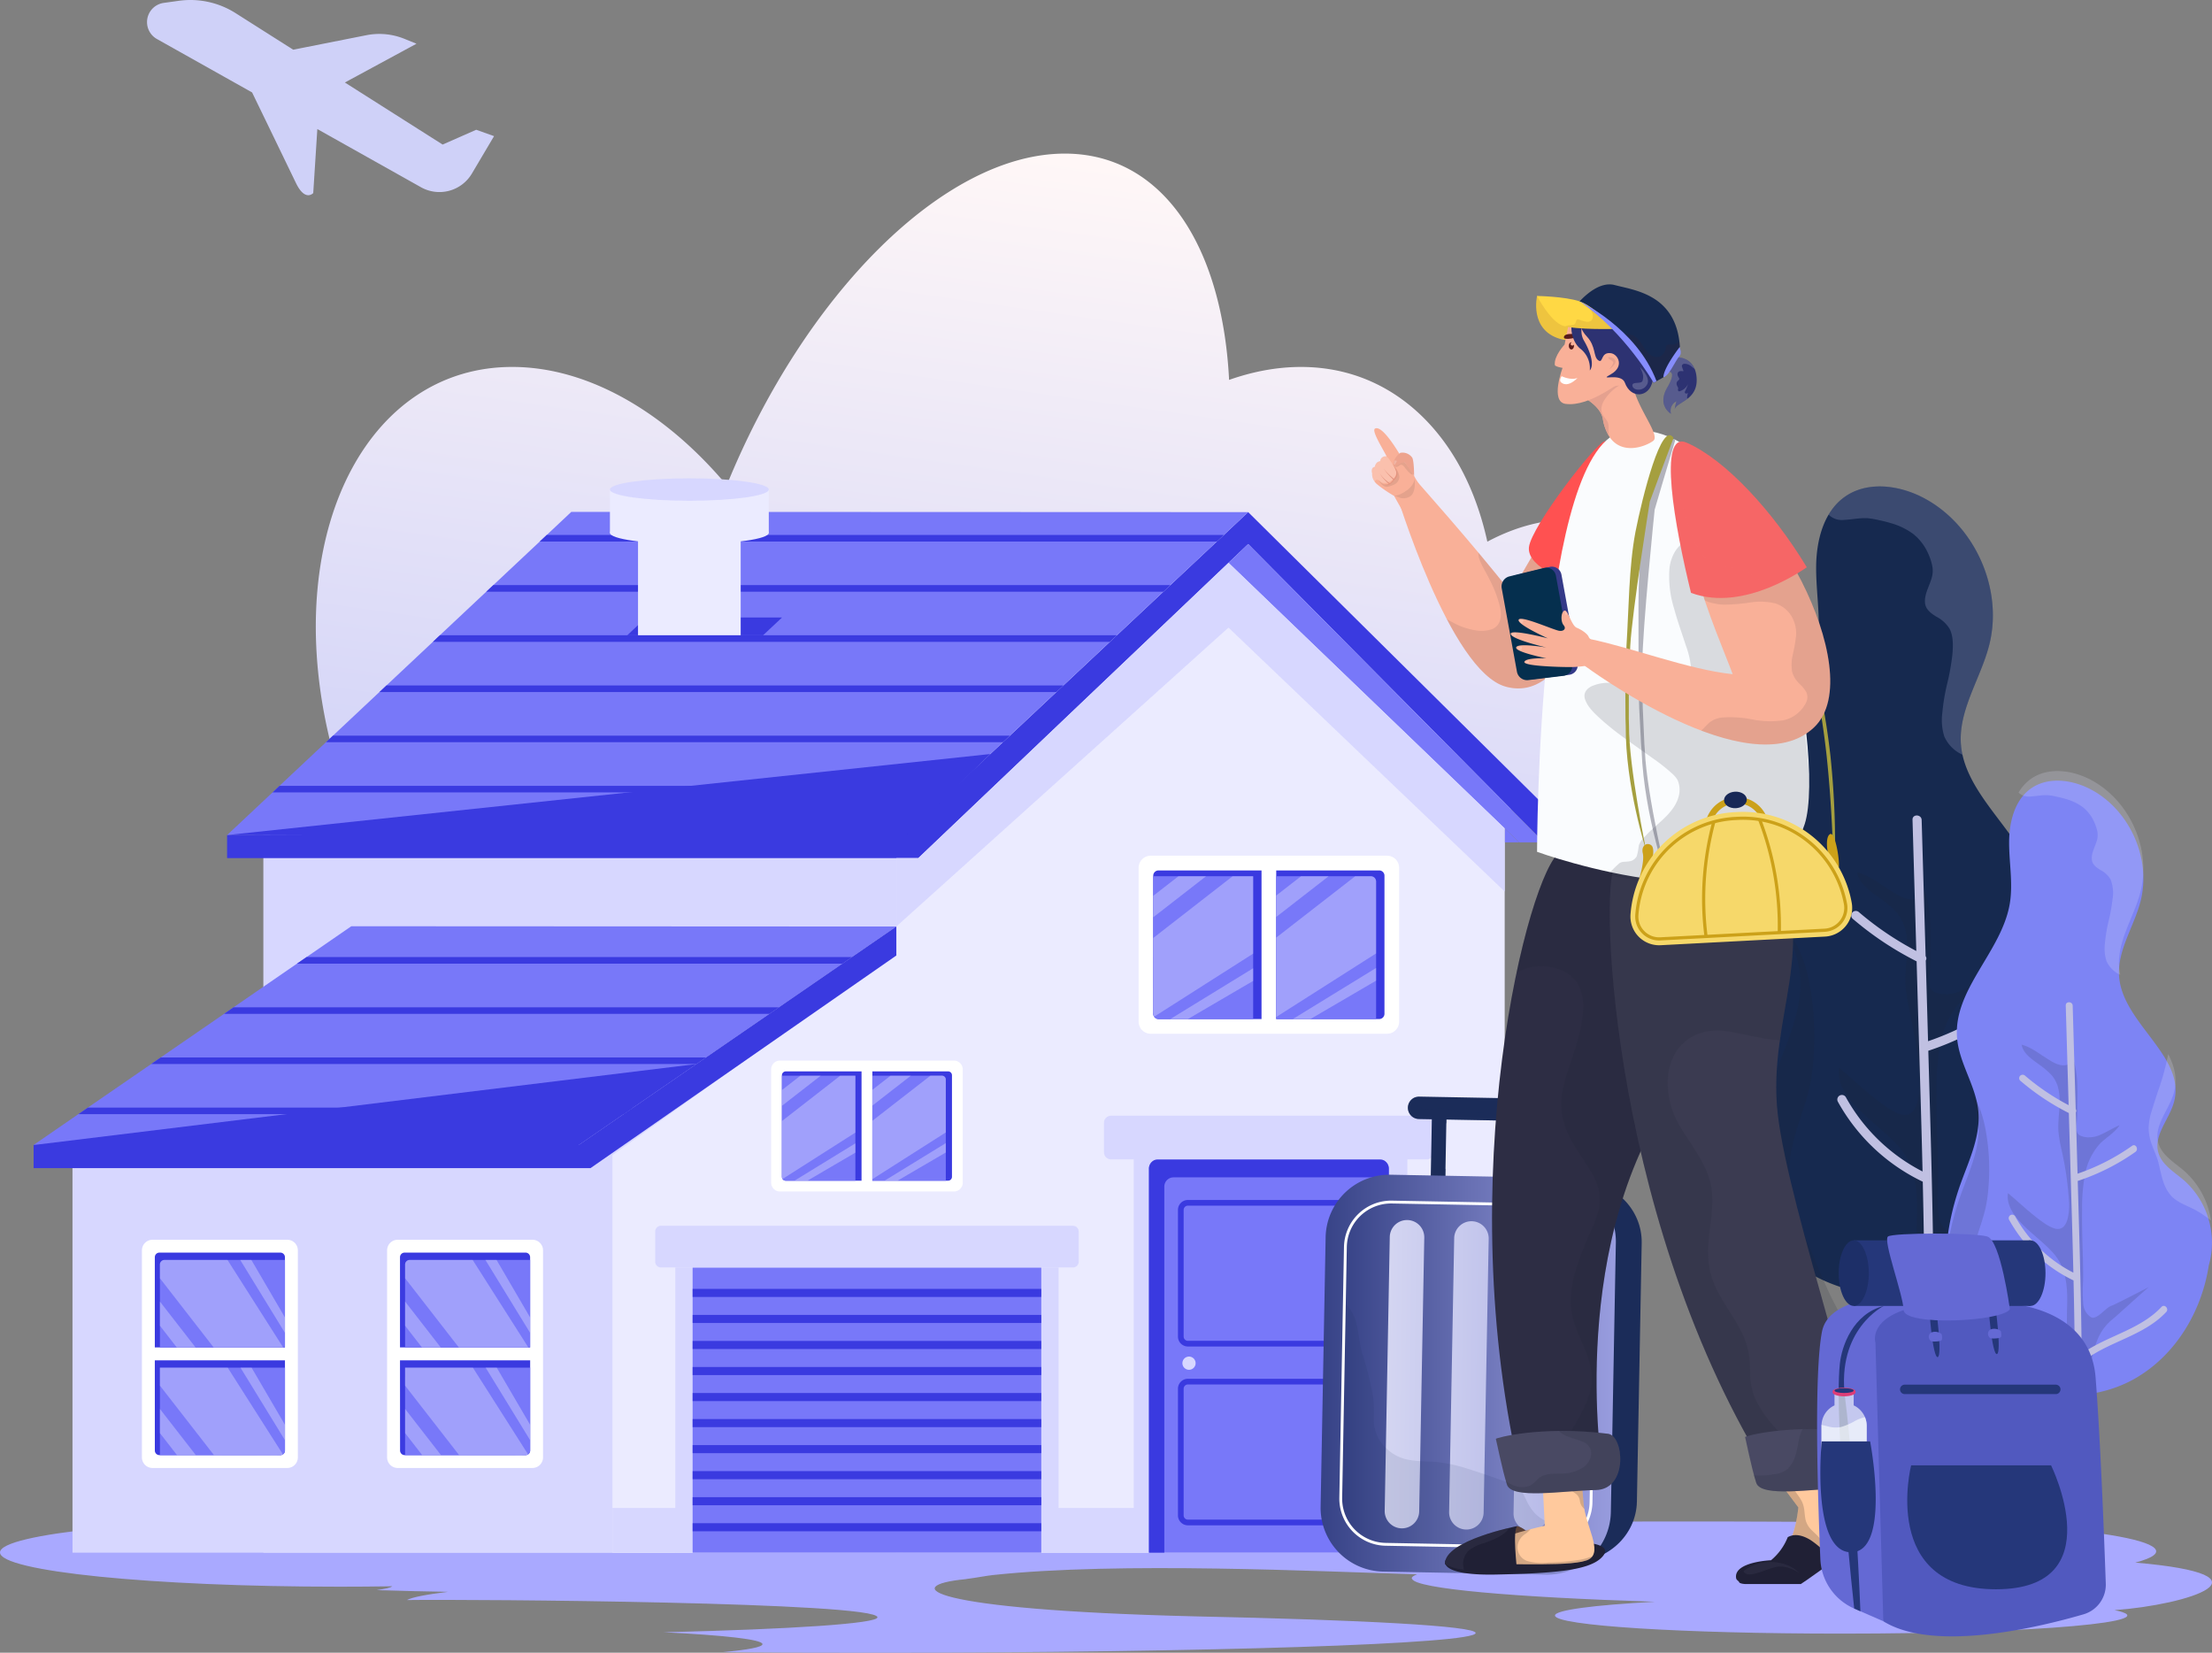 <svg xmlns="http://www.w3.org/2000/svg" xmlns:xlink="http://www.w3.org/1999/xlink" width="583.177" height="435.677" viewBox="0 0 583.177 435.677">
  <rect x="0" y="0" width="583.177" height="435.677" fill="#808080" stroke="none"/>
  <defs>
    <linearGradient id="linear-gradient" x1="0.5" x2="0.159" y2="1.089" gradientUnits="objectBoundingBox">
      <stop offset="0" stop-color="#fff7f7"/>
      <stop offset="1" stop-color="#cfd1f8"/>
    </linearGradient>
    <linearGradient id="linear-gradient-2" x1="1" y1="0.5" x2="0" y2="0.5" gradientUnits="objectBoundingBox">
      <stop offset="0" stop-color="#999ddf"/>
      <stop offset="1" stop-color="#364286"/>
    </linearGradient>
    <linearGradient id="linear-gradient-4" x1="6.777" y1="1.033" x2="-4.908" y2="0.041" gradientUnits="objectBoundingBox">
      <stop offset="0" stop-color="#999ddf"/>
      <stop offset="1" stop-color="#fff"/>
    </linearGradient>
    <linearGradient id="linear-gradient-5" x1="5.631" y1="0.935" x2="-6.055" y2="-0.056" xlink:href="#linear-gradient-4"/>
    <linearGradient id="linear-gradient-6" x1="4.484" y1="0.838" x2="-7.202" y2="-0.153" xlink:href="#linear-gradient-4"/>
  </defs>
  <g id="Group_53306" data-name="Group 53306" transform="translate(-700.74 -224.483)">
    <g id="Group_53305" data-name="Group 53305" transform="translate(700.74 264.981)">
      <g id="Group_53298" data-name="Group 53298" transform="translate(83.261 0)">
        <path id="Path_10598" data-name="Path 10598" d="M222.133,300.6H584.582c4.719-28-1.89-55.085-18.835-68.411-12.881-10.129-29.053-10.193-44.214-2.086-2.968-13.548-8.925-25.29-17.892-33.7-13.763-12.9-31.977-15.376-50.192-8.946-1.806-35.5-17.612-59.654-43.31-59.654-31.935,0-68.729,37.332-89.137,87.438-16.043-19.139-36.45-31.2-56.557-31.2-37.182,0-59.31,41.289-49.418,92.233A138.423,138.423,0,0,0,222.133,300.6Z" transform="translate(-212.669 -127.809)" fill="url(#linear-gradient)"/>
      </g>
      <path id="Path_10453" data-name="Path 10453" d="M623.328,454.649c19.4-5.088-14.872-10.693-65.518-10.693-49.779,0-32.34-.791-249.151,1.245-28.17.253-131.733-2.2-158.778-2.2-49.448,0-89.509,3.992-89.509,8.968S100.433,461,149.881,461q7.093,0,13.9-.109c-.367.35-1.766.68-4.119,1.011,6.939.226,13.355.355,18.833.451-5.582.678-9.338,1.39-10.851,2.164,17.468-.24,124.06.547,124.06,4.555,0,1.647-22.538,3.134-56.344,3.942,15.965.774,26.033,1.905,26.033,3.133,0,.776-3.808,1.486-10.382,2.1,12.885.129,26.45.162,40.38.162,87.28,0,158.023-2.326,158.023-5.2,0-1.842-29.633-3.457-74.186-4.394-71.437-1.754-77.553-8.122-60.413-9.787.1-.033.261-.033.418-.065,2.765-.356,5.112-.841,6.939-1.035,33.271-3.57,85.894-.939,111.8-.192q-1.409.532-1.409,1.065c0,.065.1.129.1.162,1.148,2.584,26.555,4.812,64.012,6.008-16.172.872-26.346,2.2-26.346,3.618,0,2.681,33.754,4.781,75.438,4.781,52.64,0,86.6-3.241,72.087-6.191C637.216,465.788,661.635,457.971,623.328,454.649Z" transform="translate(-60.371 -83.228)" fill="#a9a9ff"/>
      <rect id="Rectangle_3014" data-name="Rectangle 3014" width="142.356" height="104.821" transform="translate(19.112 263.987)" fill="#d7d7ff"/>
      <rect id="Rectangle_3015" data-name="Rectangle 3015" width="168.878" height="191.635" transform="translate(69.433 177.166)" fill="#d7d7ff"/>
      <path id="Path_10466" data-name="Path 10466" d="M353.3,249.2H334.877l-71.352,82.747v187.89H423.913V322.228Z" transform="translate(-27.213 -151.027)" fill="#ebebff"/>
      <path id="Path_10467" data-name="Path 10467" d="M489.911,333.543l-87.9-87.063-90.755,85.126H132.81v6.081H315.043l86.967-82.78,77.971,78.636Z" transform="translate(-72.941 -151.978)" fill="#3a3ae0"/>
      <path id="Path_10468" data-name="Path 10468" d="M402.014,246.5l-62.82,58.914-1.851,1.736-12.266,11.5-1.852,1.736-11.977,11.239H132.814l11.977-11.239,1.837-1.736,12.251-11.5,1.852-1.736,12.237-11.485,1.852-1.736,12.251-11.5,1.837-1.736,12.237-11.485L203,265.74l12.237-11.485,1.851-1.736,6.48-6.09Z" transform="translate(-72.939 -151.996)" fill="#7878f9"/>
      <path id="Path_10469" data-name="Path 10469" d="M322.474,327.428l-11.715,8.057-2.517,1.736-16.722,11.5-2.531,1.736L272.3,361.94l-2.531,1.736L253.074,375.16l-2.517,1.736L238.71,385.04l-143.691-.028,11.788-8.115,2.517-1.736,16.692-11.484,2.517-1.736,16.692-11.484,2.516-1.736,16.707-11.5,2.531-1.736,11.8-8.129Z" transform="translate(-86.161 -123.685)" fill="#7878f9"/>
      <path id="Path_10470" data-name="Path 10470" d="M208.078,386.409l77.7-55.442V491.23h-77.7" transform="translate(-46.61 -122.422)" fill="#ebebff"/>
      <path id="Path_10471" data-name="Path 10471" d="M322.473,327.4l-83.764,57.612H95.023V391.1h146.82l80.63-56.05Z" transform="translate(-86.16 -123.668)" fill="#3a3ae0"/>
      <path id="Path_10472" data-name="Path 10472" d="M411.562,331.362h-6.509L328.4,257.652l5.193-4.932Z" transform="translate(-4.517 -149.795)" fill="#7878f9"/>
      <g id="Group_53250" data-name="Group 53250" transform="translate(396.697 177.879)">
        <path id="Path_10473" data-name="Path 10473" d="M386.175,311.938h-3.832v-3.689Z" transform="translate(-382.343 -308.249)" fill="#7878f9"/>
      </g>
      <g id="Group_53251" data-name="Group 53251" transform="translate(71.851 100.523)">
        <path id="Path_10474" data-name="Path 10474" d="M321.974,299.934l-1.852,1.736H141.686l1.837-1.736Z" transform="translate(-141.686 -233.802)" fill="#3a3ae0"/>
        <path id="Path_10475" data-name="Path 10475" d="M332.439,290.129l-1.851,1.736H152.124l1.851-1.736Z" transform="translate(-138.034 -237.232)" fill="#3a3ae0"/>
        <path id="Path_10476" data-name="Path 10476" d="M342.891,280.335l-1.851,1.735H162.561l1.851-1.735Z" transform="translate(-134.383 -240.658)" fill="#3a3ae0"/>
        <path id="Path_10477" data-name="Path 10477" d="M353.339,270.529l-1.852,1.736H173.009l1.837-1.736Z" transform="translate(-130.728 -244.089)" fill="#3a3ae0"/>
        <path id="Path_10478" data-name="Path 10478" d="M363.794,260.735l-1.852,1.736H183.435l1.852-1.736Z" transform="translate(-127.081 -247.515)" fill="#3a3ae0"/>
        <path id="Path_10479" data-name="Path 10479" d="M374.231,250.941l-1.851,1.736H193.872l1.852-1.736Z" transform="translate(-123.43 -250.941)" fill="#3a3ae0"/>
      </g>
      <g id="Group_53252" data-name="Group 53252" transform="translate(20.645 211.799)">
        <path id="Path_10480" data-name="Path 10480" d="M250.019,362.771l-2.517,1.736H103.752l2.517-1.736Z" transform="translate(-103.752 -323.095)" fill="#3a3ae0"/>
        <path id="Path_10481" data-name="Path 10481" d="M264.263,352.977l-2.531,1.736H117.983l2.517-1.736Z" transform="translate(-98.774 -326.522)" fill="#3a3ae0"/>
        <path id="Path_10482" data-name="Path 10482" d="M278.508,343.183l-2.531,1.736H132.214l2.516-1.736Z" transform="translate(-93.795 -329.948)" fill="#3a3ae0"/>
        <path id="Path_10483" data-name="Path 10483" d="M292.765,333.378l-2.517,1.736H146.455l2.531-1.736Z" transform="translate(-88.813 -333.378)" fill="#3a3ae0"/>
      </g>
      <g id="Group_53253" data-name="Group 53253" transform="translate(161.464 357.014)">
        <rect id="Rectangle_3016" data-name="Rectangle 3016" width="207.409" height="11.798" transform="translate(0 0)" fill="#d7d7ff"/>
      </g>
      <g id="Group_53254" data-name="Group 53254" transform="translate(298.904 260.097)">
        <path id="Path_10484" data-name="Path 10484" d="M382.034,373.921V477.869H309.895V373.921a4.762,4.762,0,0,1,4.762-4.762h62.615A4.762,4.762,0,0,1,382.034,373.921Z" transform="translate(-309.895 -369.159)" fill="#d7d7ff"/>
        <path id="Path_10485" data-name="Path 10485" d="M376.1,375.315v101.25h-63.23V375.315a2.428,2.428,0,0,1,2.428-2.428h58.374A2.428,2.428,0,0,1,376.1,375.315Z" transform="translate(-308.854 -367.854)" fill="#7878f9"/>
        <path id="Path_10486" data-name="Path 10486" d="M376.1,375.3v2.323H319.331a2.434,2.434,0,0,0-2.414,2.436v96.5h-4.053V375.3a2.435,2.435,0,0,1,2.437-2.414h58.386A2.43,2.43,0,0,1,376.1,375.3Z" transform="translate(-308.856 -367.853)" fill="#3a3ae0"/>
        <path id="Path_10487" data-name="Path 10487" d="M367.012,419.442H321.149a2.622,2.622,0,0,1-2.619-2.622V383.435a2.622,2.622,0,0,1,2.619-2.622h45.862a2.623,2.623,0,0,1,2.622,2.622v33.386A2.623,2.623,0,0,1,367.012,419.442Zm-45.862-37.129a1.121,1.121,0,0,0-1.119,1.122v33.386a1.121,1.121,0,0,0,1.119,1.122h45.862a1.124,1.124,0,0,0,1.122-1.122V383.435a1.124,1.124,0,0,0-1.122-1.122Zm45.862,84.264H321.149a2.622,2.622,0,0,1-2.619-2.621V430.57a2.622,2.622,0,0,1,2.619-2.622h45.862a2.623,2.623,0,0,1,2.622,2.622v33.386A2.623,2.623,0,0,1,367.012,466.577Zm-45.862-37.129a1.121,1.121,0,0,0-1.119,1.122v33.386a1.121,1.121,0,0,0,1.119,1.122h45.862a1.124,1.124,0,0,0,1.122-1.122V430.57a1.124,1.124,0,0,0-1.122-1.122Z" transform="translate(-306.874 -365.081)" fill="#3a3ae0"/>
      </g>
      <g id="Group_53255" data-name="Group 53255" transform="translate(8.859 239.99)">
        <path id="Path_10488" data-name="Path 10488" d="M269.765,354.263l-31.054,21.358H95.02Z" transform="translate(-95.02 -354.263)" fill="#3a3ae0"/>
      </g>
      <g id="Group_53256" data-name="Group 53256" transform="translate(59.869 158.272)">
        <path id="Path_10489" data-name="Path 10489" d="M334.02,293.723l-22.66,22.021-178.551-.665Z" transform="translate(-132.81 -293.723)" fill="#3a3ae0"/>
      </g>
      <g id="Group_53257" data-name="Group 53257" transform="translate(236.315 107.863)">
        <path id="Path_10490" data-name="Path 10490" d="M423.91,326.4v16.631l-72.817-69.57-87.566,78.795V334.226h5.785L351.1,256.379Z" transform="translate(-263.527 -256.379)" fill="#d7d7ff"/>
      </g>
      <g id="Group_53258" data-name="Group 53258" transform="translate(291.058 253.603)">
        <path id="Path_10491" data-name="Path 10491" d="M391.026,366.23V374a1.894,1.894,0,0,1-1.9,1.882H305.978a1.885,1.885,0,0,1-1.9-1.882V366.23a1.885,1.885,0,0,1,1.9-1.882H389.13A1.894,1.894,0,0,1,391.026,366.23Z" transform="translate(-304.082 -364.348)" fill="#d7d7ff"/>
      </g>
      <g id="Group_53259" data-name="Group 53259" transform="translate(178.047 293.622)">
        <rect id="Rectangle_3017" data-name="Rectangle 3017" width="101.035" height="75.184" transform="translate(0 0)" fill="#d7d7ff"/>
      </g>
      <g id="Group_53260" data-name="Group 53260" transform="translate(182.604 293.622)">
        <rect id="Rectangle_3018" data-name="Rectangle 3018" width="91.921" height="75.184" transform="translate(0 0)" fill="#7878f9"/>
      </g>
      <g id="Group_53261" data-name="Group 53261" transform="translate(182.608 299.263)">
        <rect id="Rectangle_3019" data-name="Rectangle 3019" width="91.911" height="2.13" transform="translate(0 0)" fill="#3a3ae0"/>
        <rect id="Rectangle_3020" data-name="Rectangle 3020" width="91.911" height="2.13" transform="translate(0 6.864)" fill="#3a3ae0"/>
        <rect id="Rectangle_3021" data-name="Rectangle 3021" width="91.911" height="2.13" transform="translate(0 13.728)" fill="#3a3ae0"/>
        <rect id="Rectangle_3022" data-name="Rectangle 3022" width="91.911" height="2.13" transform="translate(0 20.592)" fill="#3a3ae0"/>
        <rect id="Rectangle_3023" data-name="Rectangle 3023" width="91.911" height="2.13" transform="translate(0 27.454)" fill="#3a3ae0"/>
        <rect id="Rectangle_3024" data-name="Rectangle 3024" width="91.911" height="2.13" transform="translate(0 34.318)" fill="#3a3ae0"/>
        <rect id="Rectangle_3025" data-name="Rectangle 3025" width="91.911" height="2.13" transform="translate(0 41.182)" fill="#3a3ae0"/>
        <rect id="Rectangle_3026" data-name="Rectangle 3026" width="91.911" height="2.13" transform="translate(0 48.046)" fill="#3a3ae0"/>
        <rect id="Rectangle_3027" data-name="Rectangle 3027" width="91.911" height="2.13" transform="translate(0 54.91)" fill="#3a3ae0"/>
        <rect id="Rectangle_3028" data-name="Rectangle 3028" width="91.911" height="2.13" transform="translate(0 61.774)" fill="#3a3ae0"/>
      </g>
      <g id="Group_53262" data-name="Group 53262" transform="translate(172.738 282.625)">
        <path id="Path_10492" data-name="Path 10492" d="M328.08,387.375v7.943a1.528,1.528,0,0,1-1.528,1.528h-108.6a1.528,1.528,0,0,1-1.528-1.528v-7.943a1.528,1.528,0,0,1,1.528-1.528h108.6A1.528,1.528,0,0,1,328.08,387.375Z" transform="translate(-216.427 -385.848)" fill="#d7d7ff"/>
      </g>
      <g id="Group_53263" data-name="Group 53263" transform="translate(165.381 122.245)">
        <path id="Path_10493" data-name="Path 10493" d="M210.977,271.752l4.993-4.719,35.8.038-4.993,4.681Z" transform="translate(-210.977 -267.033)" fill="#3a3ae0"/>
      </g>
      <g id="Group_53266" data-name="Group 53266" transform="translate(203.306 239.08)">
        <path id="Path_10494" data-name="Path 10494" d="M239.073,355.934v29.828a2.346,2.346,0,0,0,2.346,2.346h45.826a2.346,2.346,0,0,0,2.346-2.346V355.934a2.346,2.346,0,0,0-2.346-2.346H241.418A2.346,2.346,0,0,0,239.073,355.934Z" transform="translate(-239.073 -353.589)" fill="#fff"/>
        <path id="Path_10495" data-name="Path 10495" d="M279.83,356.715V383.5a1.019,1.019,0,0,1-1.026,1.012H258.84V355.7H278.8A1.019,1.019,0,0,1,279.83,356.715Z" transform="translate(-232.157 -352.849)" fill="#3a3ae0"/>
        <path id="Path_10496" data-name="Path 10496" d="M278.206,357.549v26.675H258.84V356.538H277.18A1.019,1.019,0,0,1,278.206,357.549Z" transform="translate(-232.157 -352.557)" fill="#7878f9"/>
        <path id="Path_10497" data-name="Path 10497" d="M262.169,355.7v28.813H242.205a1.019,1.019,0,0,1-1.026-1.012V356.715a1.019,1.019,0,0,1,1.026-1.012Z" transform="translate(-238.336 -352.849)" fill="#3a3ae0"/>
        <path id="Path_10498" data-name="Path 10498" d="M260.545,356.538v27.687H242.205a1.021,1.021,0,0,1-.855-.456.95.95,0,0,1-.171-.556V356.538Z" transform="translate(-238.336 -352.557)" fill="#7878f9"/>
        <g id="Group_53264" data-name="Group 53264" transform="translate(26.683 3.98)" opacity="0.3">
          <path id="Path_10499" data-name="Path 10499" d="M269,356.538l-10.16,7.894v-4.16l4.818-3.734Z" transform="translate(-258.84 -356.538)" fill="#fff"/>
          <path id="Path_10500" data-name="Path 10500" d="M277.371,369.712v2.466l-12.74,7.438h-3.406Z" transform="translate(-258.005 -351.929)" fill="#fff"/>
          <path id="Path_10501" data-name="Path 10501" d="M278.206,357.549V371.5L258.84,383.826V368.436l15.318-11.9h3.021A1.019,1.019,0,0,1,278.206,357.549Z" transform="translate(-258.84 -356.538)" fill="#fff"/>
        </g>
        <g id="Group_53265" data-name="Group 53265" transform="translate(2.843 3.98)" opacity="0.3">
          <path id="Path_10502" data-name="Path 10502" d="M251.411,356.538l-10.232,7.951v-4.16l4.888-3.79Z" transform="translate(-241.179 -356.538)" fill="#fff"/>
          <path id="Path_10503" data-name="Path 10503" d="M259.688,369.754v2.451l-12.655,7.4h-3.406Z" transform="translate(-240.322 -351.914)" fill="#fff"/>
          <path id="Path_10504" data-name="Path 10504" d="M260.545,356.538v15L241.35,383.769a.95.95,0,0,1-.171-.556V368.507l15.389-11.97Z" transform="translate(-241.179 -356.538)" fill="#fff"/>
        </g>
      </g>
      <g id="Group_53269" data-name="Group 53269" transform="translate(300.187 185.077)">
        <path id="Path_10505" data-name="Path 10505" d="M310.845,316.771v40.555a3.189,3.189,0,0,0,3.189,3.189h62.307a3.189,3.189,0,0,0,3.189-3.189V316.771a3.189,3.189,0,0,0-3.189-3.189H314.035A3.189,3.189,0,0,0,310.845,316.771Z" transform="translate(-310.845 -313.582)" fill="#fff"/>
        <path id="Path_10506" data-name="Path 10506" d="M366.261,317.833v36.424a1.385,1.385,0,0,1-1.395,1.376H337.723V316.457h27.144A1.385,1.385,0,0,1,366.261,317.833Z" transform="translate(-301.443 -312.576)" fill="#3a3ae0"/>
        <path id="Path_10507" data-name="Path 10507" d="M364.053,318.967v36.269h-26.33V317.591h24.935A1.385,1.385,0,0,1,364.053,318.967Z" transform="translate(-301.443 -312.179)" fill="#7878f9"/>
        <path id="Path_10508" data-name="Path 10508" d="M342.248,316.457v39.175H315.1a1.385,1.385,0,0,1-1.4-1.376V317.833a1.385,1.385,0,0,1,1.4-1.376Z" transform="translate(-309.843 -312.576)" fill="#3a3ae0"/>
        <path id="Path_10509" data-name="Path 10509" d="M340.04,317.591v37.645H315.1a1.387,1.387,0,0,1-1.163-.62,1.291,1.291,0,0,1-.233-.756V317.591Z" transform="translate(-309.843 -312.179)" fill="#7878f9"/>
        <g id="Group_53267" data-name="Group 53267" transform="translate(36.28 5.412)" opacity="0.3">
          <path id="Path_10510" data-name="Path 10510" d="M351.536,317.591l-13.813,10.734v-5.657l6.548-5.077Z" transform="translate(-337.722 -317.591)" fill="#fff"/>
          <path id="Path_10511" data-name="Path 10511" d="M362.918,335.5v3.352L345.6,348.969h-4.631Z" transform="translate(-336.588 -311.324)" fill="#fff"/>
          <path id="Path_10512" data-name="Path 10512" d="M364.053,318.967v18.968l-26.33,16.759V333.769l20.828-16.178h4.107A1.385,1.385,0,0,1,364.053,318.967Z" transform="translate(-337.723 -317.591)" fill="#fff"/>
        </g>
        <g id="Group_53268" data-name="Group 53268" transform="translate(3.854 5.412)" opacity="0.3">
          <path id="Path_10513" data-name="Path 10513" d="M327.62,317.591,313.71,328.4v-5.657l6.645-5.154Z" transform="translate(-313.697 -317.591)" fill="#fff"/>
          <path id="Path_10514" data-name="Path 10514" d="M338.875,335.561v3.333l-17.2,10.055h-4.63Z" transform="translate(-312.532 -311.305)" fill="#fff"/>
          <path id="Path_10515" data-name="Path 10515" d="M340.043,317.591v20.4l-26.1,16.623c-.421-.579-.154.129-.233-20.75l20.924-16.274Z" transform="translate(-313.7 -317.591)" fill="#fff"/>
        </g>
      </g>
      <g id="Group_53275" data-name="Group 53275" transform="translate(37.417 286.316)">
        <path id="Path_10516" data-name="Path 10516" d="M118.97,448.743h35.522a2.793,2.793,0,0,0,2.793-2.793V391.376a2.793,2.793,0,0,0-2.793-2.793H118.97a2.793,2.793,0,0,0-2.793,2.793V445.95A2.793,2.793,0,0,0,118.97,448.743Z" transform="translate(-116.176 -388.582)" fill="#fff"/>
        <path id="Path_10517" data-name="Path 10517" d="M119.9,391.092h31.9a1.213,1.213,0,0,1,1.2,1.222v23.775H118.695V392.314A1.213,1.213,0,0,1,119.9,391.092Z" transform="translate(-115.295 -387.705)" fill="#3a3ae0"/>
        <path id="Path_10518" data-name="Path 10518" d="M120.893,392.525H152.66v23.062H119.688v-21.84A1.213,1.213,0,0,1,120.893,392.525Z" transform="translate(-114.948 -387.203)" fill="#7878f9"/>
        <path id="Path_10519" data-name="Path 10519" d="M118.695,412.125h34.313V435.9a1.213,1.213,0,0,1-1.2,1.222H119.9a1.213,1.213,0,0,1-1.2-1.222Z" transform="translate(-115.295 -380.347)" fill="#3a3ae0"/>
        <path id="Path_10520" data-name="Path 10520" d="M119.688,413.558H152.66V435.4a1.212,1.212,0,0,1-1.2,1.222H119.688Z" transform="translate(-114.948 -379.845)" fill="#7878f9"/>
        <g id="Group_53270" data-name="Group 53270" transform="translate(4.74 5.322)" opacity="0.3">
          <path id="Path_10521" data-name="Path 10521" d="M119.688,400.646l9.4,12.1h-4.955l-4.446-5.735Z" transform="translate(-119.688 -389.684)" fill="#fff"/>
          <path id="Path_10522" data-name="Path 10522" d="M135.378,392.525h2.936l8.858,15.171v4.056Z" transform="translate(-114.199 -392.525)" fill="#fff"/>
          <path id="Path_10523" data-name="Path 10523" d="M120.893,392.525h16.614l14.679,23.062H133.858l-14.17-18.242v-3.6A1.213,1.213,0,0,1,120.893,392.525Z" transform="translate(-119.688 -392.525)" fill="#fff"/>
        </g>
        <g id="Group_53271" data-name="Group 53271" transform="translate(4.74 33.712)" opacity="0.3">
          <path id="Path_10524" data-name="Path 10524" d="M119.688,421.616l9.469,12.185H124.2l-4.514-5.82Z" transform="translate(-119.688 -410.738)" fill="#fff"/>
          <path id="Path_10525" data-name="Path 10525" d="M135.428,413.558h2.918l8.808,15.068v4.056Z" transform="translate(-114.182 -413.557)" fill="#fff"/>
          <path id="Path_10526" data-name="Path 10526" d="M119.688,413.558h17.869l14.56,22.858c-.524.381-.028.135-18.175.2l-14.255-18.327Z" transform="translate(-119.688 -413.558)" fill="#fff"/>
        </g>
        <g id="Group_53274" data-name="Group 53274" transform="translate(64.64 0)">
          <path id="Path_10527" data-name="Path 10527" d="M166.857,448.743h35.522a2.794,2.794,0,0,0,2.793-2.793V391.376a2.793,2.793,0,0,0-2.793-2.793H166.857a2.793,2.793,0,0,0-2.793,2.793V445.95A2.793,2.793,0,0,0,166.857,448.743Z" transform="translate(-164.063 -388.582)" fill="#fff"/>
          <path id="Path_10528" data-name="Path 10528" d="M167.787,391.092h31.9a1.213,1.213,0,0,1,1.2,1.222v23.775H166.582V392.314A1.213,1.213,0,0,1,167.787,391.092Z" transform="translate(-163.182 -387.705)" fill="#3a3ae0"/>
          <path id="Path_10529" data-name="Path 10529" d="M168.78,392.525h31.768v23.062H167.575v-21.84A1.213,1.213,0,0,1,168.78,392.525Z" transform="translate(-162.835 -387.203)" fill="#7878f9"/>
          <path id="Path_10530" data-name="Path 10530" d="M166.582,412.125H200.9V435.9a1.213,1.213,0,0,1-1.2,1.222h-31.9a1.213,1.213,0,0,1-1.2-1.222Z" transform="translate(-163.182 -380.347)" fill="#3a3ae0"/>
          <path id="Path_10531" data-name="Path 10531" d="M167.575,413.558h32.972V435.4a1.215,1.215,0,0,1-.543,1.018,1.131,1.131,0,0,1-.662.2H167.575Z" transform="translate(-162.835 -379.845)" fill="#7878f9"/>
          <g id="Group_53272" data-name="Group 53272" transform="translate(4.74 5.322)" opacity="0.3">
            <path id="Path_10532" data-name="Path 10532" d="M167.575,400.646l9.4,12.1h-4.955l-4.446-5.735Z" transform="translate(-167.575 -389.684)" fill="#fff"/>
            <path id="Path_10533" data-name="Path 10533" d="M183.265,392.525H186.2l8.858,15.171v4.056Z" transform="translate(-162.086 -392.525)" fill="#fff"/>
            <path id="Path_10534" data-name="Path 10534" d="M168.78,392.525h16.613l14.679,23.062H181.745l-14.17-18.242v-3.6A1.213,1.213,0,0,1,168.78,392.525Z" transform="translate(-167.575 -392.525)" fill="#fff"/>
          </g>
          <g id="Group_53273" data-name="Group 53273" transform="translate(4.74 33.712)" opacity="0.3">
            <path id="Path_10535" data-name="Path 10535" d="M167.575,421.616l9.469,12.185h-4.955l-4.514-5.82Z" transform="translate(-167.575 -410.738)" fill="#fff"/>
            <path id="Path_10536" data-name="Path 10536" d="M183.315,413.558h2.918l8.808,15.068v4.056Z" transform="translate(-162.069 -413.557)" fill="#fff"/>
            <path id="Path_10537" data-name="Path 10537" d="M167.575,413.558h17.869L200,436.416c-.524.381-.028.135-18.175.2l-14.255-18.327Z" transform="translate(-167.575 -413.558)" fill="#fff"/>
          </g>
        </g>
      </g>
      <g id="Group_53276" data-name="Group 53276" transform="translate(311.732 317.11)">
        <path id="Path_10538" data-name="Path 10538" d="M322.881,413.137a1.741,1.741,0,1,1-1.741-1.741A1.746,1.746,0,0,1,322.881,413.137Z" transform="translate(-319.398 -411.396)" fill="#d7d7ff"/>
      </g>
      <g id="Group_53282" data-name="Group 53282" transform="translate(168.211 92.836)">
        <path id="Path_10549" data-name="Path 10549" d="M240.139,279.375v-31.9a2.23,2.23,0,0,0-2.23-2.23H215.3a2.23,2.23,0,0,0-2.23,2.23v31.9Z" transform="translate(-213.073 -245.245)" fill="#ebebff"/>
      </g>
      <g id="Group_53283" data-name="Group 53283" transform="translate(160.804 88.415)">
        <rect id="Rectangle_3029" data-name="Rectangle 3029" width="41.879" height="11.555" transform="translate(0 0)" fill="#ebebff"/>
      </g>
      <g id="Group_53286" data-name="Group 53286" transform="translate(160.805 85.593)">
        <ellipse id="Ellipse_271" data-name="Ellipse 271" cx="20.939" cy="2.956" rx="20.939" ry="2.956" transform="translate(0 0)" fill="#d7d7ff"/>
      </g>
      <g id="Group_53287" data-name="Group 53287" transform="translate(160.805 97.014)">
        <ellipse id="Ellipse_272" data-name="Ellipse 272" cx="20.939" cy="2.956" rx="20.939" ry="2.956" transform="translate(0 0)" fill="#ebebff"/>
      </g>
      <g id="Group_53300" data-name="Group 53300" transform="translate(468.971 167.444)">
        <path id="Path_10602" data-name="Path 10602" d="M447.244,306.338a5.68,5.68,0,1,0-5.843,5.513A5.661,5.661,0,0,0,447.244,306.338Zm-9.584-.256a3.912,3.912,0,1,1,3.8,4A3.9,3.9,0,0,1,437.66,306.081Z" transform="translate(-435.886 -300.518)" fill="#d7d7ff"/>
      </g>
      <g id="Group_53301" data-name="Group 53301" transform="translate(457.687 179.398)">
        <path id="Path_10603" data-name="Path 10603" d="M427.527,313.781a.626.626,0,0,1,.579-.629,3.279,3.279,0,0,0,3.331-3.219.574.574,0,0,1,.573-.559.547.547,0,0,1,.544.585,3.327,3.327,0,0,0,3.2,3.4.587.587,0,0,1-.031,1.172,3.351,3.351,0,0,0-3.37,3.264.554.554,0,0,1-.579.552.57.57,0,0,1-.544-.585,3.315,3.315,0,0,0-3.16-3.43A.538.538,0,0,1,427.527,313.781Z" transform="translate(-427.527 -309.374)" fill="#a9a9ff"/>
      </g>
      <g id="Group_53303" data-name="Group 53303" transform="translate(456.839 87.726)">
        <path id="Path_10253" data-name="Path 10253" d="M628.911,717.573c2.961-8.126,6.863-16.383,5.987-24.987-.887-8.712-6.6-16.4-7.352-25.122-1.458-16.912,15.529-30.03,18.306-46.775,1.153-6.955-.244-14.057-.243-21.106s1.864-14.8,7.644-18.834c5.812-4.059,13.914-3.069,20.243.123,13.825,6.971,21.6,24.153,17.716,39.139-2.31,8.907-8.234,17.185-7.4,26.349,1.472,16.165,23.268,27.577,19.031,43.244-1.617,5.979-7.043,11.373-5.482,17.368,1.143,4.39,5.574,6.9,9.013,9.861a28.957,28.957,0,0,1,8.544,29.473c-2.448,15.882-11.309,30.816-25.089,38.955-17.616,10.4-42.694,7.562-55.87-8.089C620.5,761.184,621.753,737.208,628.911,717.573Z" transform="translate(-623.638 -578.072)" fill="#16294f"/>
        <path id="Path_10254" data-name="Path 10254" d="M660.839,646.35a20.177,20.177,0,0,0,.4,2.474c-.121-.069-.249-.129-.369-.2a9.468,9.468,0,0,1-4.443-4.641,14.336,14.336,0,0,1-.526-6.181,53.5,53.5,0,0,1,1.186-7.329,61.853,61.853,0,0,0,1.46-8c.194-2.2.317-4.875-.736-6.894a8.83,8.83,0,0,0-3.488-3.178c-1.358-.847-2.788-1.841-2.975-3.57-.251-2.311,1.169-4.521,1.763-6.682a6.558,6.558,0,0,0,.146-3.076,14.127,14.127,0,0,0-.987-3.1,13.694,13.694,0,0,0-4-5.342,17.979,17.979,0,0,0-5.655-2.8c-1.127-.35-2.273-.636-3.429-.878a20.755,20.755,0,0,0-3.093-.516c-2-.1-3.993.357-5.986.443a4.986,4.986,0,0,1-4.181-1.363,15.175,15.175,0,0,1,4.361-4.787c5.812-4.059,13.914-3.069,20.244.123,13.825,6.971,21.6,24.153,17.716,39.141C665.929,628.908,660,637.187,660.839,646.35Zm26.516,84.1c-2.9-1.6-6.281-2.526-8.552-5.07-2.835-3.176-3.369-7.624-4.388-11.581-.576-2.24-1.65-4.312-2.383-6.5a16.609,16.609,0,0,1-.968-5.329,21.155,21.155,0,0,1,1.054-5.9c.7-2.336,1.463-4.65,2.23-6.965a85.361,85.361,0,0,0,3.505-12.79c2.193,4.208,3.3,8.552,2.016,13.288-1.617,5.98-7.043,11.373-5.482,17.368,1.143,4.391,5.574,6.9,9.013,9.861a28.457,28.457,0,0,1,9.3,17.219A40.3,40.3,0,0,0,687.356,730.446Z" transform="translate(-600.664 -578.064)" fill="#cfd1f8" opacity="0.2"/>
        <path id="Path_10255" data-name="Path 10255" d="M771.233,1200.322c2.961-8.126,6.863-16.383,5.987-24.988a41.67,41.67,0,0,0-3.09-10.954c3.054,3.487,4.6,8.535,5.486,12.852a75.282,75.282,0,0,1,1.09,21.322,47.031,47.031,0,0,1-.957,6.565c-.669,2.914-1.629,5.747-2.554,8.586-1.8,5.523-3.39,11.171-2.677,17.036.733,6.025,3.215,11.687,5.543,17.234,2.093,4.987,4.049,10.01,6.573,14.8a64.544,64.544,0,0,0,5.014,8.092,38.943,38.943,0,0,1-15.366-10.953C762.823,1243.933,764.075,1219.957,771.233,1200.322Zm16.849.132c2.542,2.152,4.984,4.417,7.552,6.537,1.339,1.106,2.7,2.187,4.137,3.17a15.726,15.726,0,0,0,3.571,1.985c5.044,1.776,5.479-5.348,5.415-8.557-.124-6.322-1.469-12.606-2.675-18.79a51.87,51.87,0,0,1-1.033-6.092c-.363-5,1.128-10.015-.035-14.976a10.653,10.653,0,0,0-2.623-4.993,29.447,29.447,0,0,0-4.089-3.412c-2.33-1.72-5.552-3.753-6.007-6.849,2.809.69,5.334,2.583,7.716,4.114,1.958,1.257,4.228,2.909,6.636,3.053a3.62,3.62,0,0,0,3.556-2.328,35.932,35.932,0,0,1,1.4,9.881c.052,1.942.026,3.885-.009,5.827-.031,1.747.012,3.508-.087,5.253-.1,1.71-.851,4.44.861,5.615a6.663,6.663,0,0,0,3.539.713,8.673,8.673,0,0,0,3.648-.859c2.282-.951,4.409-2.387,6.712-3.306-1.72,2.609-4.736,4.272-6.889,6.47-2.792,2.85-4.309,6.875-5.136,10.716a62.039,62.039,0,0,0-.983,12.122c-.063,4.291.044,8.581.157,12.87.1,3.988.261,7.988.177,11.977a51.612,51.612,0,0,0,.038,7.536c.237,1.884.87,3.888,2.625,4.876,2.13,1.2,5.077-3.273,7.27-3.963,1.123-.353,11.891-5.958,12.956-6.477-.878.6-11.452,10.209-12.28,10.875a17.823,17.823,0,0,0-5.492,7.109c-2.871,6.921-2.782,14.67-5.569,21.6a22.639,22.639,0,0,1-2.989-6.863,57.052,57.052,0,0,1-1.692-9.583,147.061,147.061,0,0,1-.367-17.439c.106-6.155-.49-12.569-4.742-17.384-3.173-3.594-7.143-6.4-10.521-9.789-2.927-2.941-5.947-6.746-5.3-11.1C787.713,1200.158,787.9,1200.3,788.082,1200.454Z" transform="translate(-759.515 -1046.755)" fill="#202234" opacity="0.15"/>
        <path id="Path_10256" data-name="Path 10256" d="M727.057,1048.831a48.237,48.237,0,0,0,20.2,19.534c-.367-15.456-.861-30.91-1.306-46.362q-.129-4.516-.26-9.03a84.221,84.221,0,0,1-16.915-11.28,1.214,1.214,0,0,1,.058-1.7,1.233,1.233,0,0,1,1.7.058,81.478,81.478,0,0,0,15.074,10.19q-.5-17.3-1-34.6c-.045-1.552,2.367-1.465,2.411.083q.516,17.936,1.045,35.874a1.017,1.017,0,0,1,.034,1.159q.311,10.634.605,21.269a74.154,74.154,0,0,0,18.933-9.679c1.268-.9,2.4,1.237,1.145,2.124a76.172,76.172,0,0,1-20.008,10.073q.309,10.88.615,21.762c.344,12.737.63,25.479.753,38.22,8.743-6.245,20.205-8.266,27.7-16.262,1.063-1.134,2.7.635,1.646,1.763-8.017,8.551-20.4,10.233-29.315,17.49q.1,13.374-.123,26.745l.16.274s2.2,46.078-.552,50.88c-1.259,2.193-6.078,2.989-7.338-.5-1.239-3.427,4.99-50.488,5.379-54.521q.12-9.087.091-18.175c-.04-11.054-.223-22.107-.475-33.16a50.4,50.4,0,0,1-22.387-21.089A1.207,1.207,0,0,1,727.057,1048.831Z" transform="translate(-697.227 -887.773)" fill="#c0c0e2"/>
        <path id="Path_10257" data-name="Path 10257" d="M406.747,1099.746c2.25-6.172,5.213-12.445,4.547-18.981-.675-6.617-5.013-12.455-5.583-19.081-1.108-12.846,11.8-22.81,13.9-35.53.876-5.283-.186-10.676-.184-16.031s1.417-11.241,5.806-14.305c4.415-3.083,10.568-2.331,15.375.094,10.5,5.3,16.406,18.346,13.456,29.73-1.753,6.766-6.255,13.053-5.62,20.013,1.119,12.277,17.673,20.946,14.455,32.848-1.228,4.543-5.349,8.64-4.165,13.193.868,3.335,4.234,5.243,6.846,7.49a22,22,0,0,1,6.49,22.387c-1.859,12.063-8.59,23.406-19.057,29.589-13.38,7.9-32.428,5.744-42.437-6.144C400.359,1132.872,401.31,1114.66,406.747,1099.746Z" transform="translate(-346.579 -916.221)" fill="#7d84f4"/>
        <path id="Path_10258" data-name="Path 10258" d="M431,1045.645a15.1,15.1,0,0,0,.3,1.88c-.092-.052-.189-.1-.28-.152a7.193,7.193,0,0,1-3.375-3.525,10.919,10.919,0,0,1-.4-4.695,40.624,40.624,0,0,1,.9-5.566,47.258,47.258,0,0,0,1.11-6.078,9.854,9.854,0,0,0-.559-5.237,6.725,6.725,0,0,0-2.649-2.414c-1.033-.644-2.118-1.4-2.259-2.712-.191-1.757.888-3.433,1.339-5.076a4.973,4.973,0,0,0,.111-2.337,10.719,10.719,0,0,0-.75-2.351,10.378,10.378,0,0,0-3.043-4.057,13.685,13.685,0,0,0-4.3-2.124c-.856-.266-1.727-.483-2.6-.665a15.861,15.861,0,0,0-2.35-.394c-1.518-.08-3.032.271-4.547.337a3.792,3.792,0,0,1-3.176-1.034,11.548,11.548,0,0,1,3.312-3.636c4.415-3.083,10.568-2.331,15.375.094,10.5,5.3,16.406,18.346,13.456,29.73C434.868,1032.4,430.368,1038.686,431,1045.645Zm20.141,63.875c-2.2-1.212-4.77-1.919-6.5-3.851-2.155-2.413-2.559-5.79-3.332-8.8-.438-1.7-1.252-3.275-1.81-4.939a12.638,12.638,0,0,1-.736-4.048,16.08,16.08,0,0,1,.8-4.481c.529-1.775,1.111-3.533,1.694-5.289a64.771,64.771,0,0,0,2.662-9.715c1.666,3.2,2.5,6.5,1.531,10.094-1.228,4.542-5.349,8.64-4.165,13.193.868,3.335,4.234,5.243,6.846,7.49a21.6,21.6,0,0,1,7.066,13.079A30.189,30.189,0,0,0,451.143,1109.52Z" transform="translate(-329.133 -918.743)" fill="#e8e9ff" opacity="0.2"/>
        <path id="Path_10259" data-name="Path 10259" d="M514.845,1466.419c2.25-6.172,5.213-12.445,4.547-18.98a31.717,31.717,0,0,0-2.347-8.32c2.319,2.649,3.495,6.483,4.168,9.763a57.133,57.133,0,0,1,.827,16.2,35.637,35.637,0,0,1-.727,4.987c-.509,2.213-1.237,4.366-1.939,6.522-1.368,4.2-2.576,8.484-2.033,12.941.558,4.578,2.442,8.878,4.211,13.09,1.59,3.788,3.075,7.6,4.993,11.244a49.107,49.107,0,0,0,3.808,6.147,29.6,29.6,0,0,1-11.672-8.318C508.457,1499.545,509.408,1481.333,514.845,1466.419Zm12.8.1c1.93,1.634,3.787,3.355,5.737,4.965,1.017.84,2.053,1.661,3.141,2.408a11.937,11.937,0,0,0,2.712,1.507c3.831,1.349,4.161-4.062,4.114-6.5a83.718,83.718,0,0,0-2.032-14.271,39.1,39.1,0,0,1-.784-4.627c-.275-3.8.856-7.607-.028-11.375a8.078,8.078,0,0,0-1.993-3.793,22.365,22.365,0,0,0-3.106-2.591c-1.77-1.306-4.217-2.851-4.563-5.2,2.135.524,4.051,1.962,5.861,3.124,1.488.956,3.212,2.21,5.04,2.319a2.749,2.749,0,0,0,2.7-1.769,27.26,27.26,0,0,1,1.063,7.506c.04,1.475.02,2.95-.006,4.426-.023,1.326.009,2.665-.068,3.991-.075,1.3-.647,3.372.653,4.265a5.063,5.063,0,0,0,2.688.541,6.588,6.588,0,0,0,2.771-.652c1.733-.722,3.349-1.812,5.1-2.509-1.306,1.982-3.6,3.244-5.232,4.914a16.574,16.574,0,0,0-3.9,8.139,47.225,47.225,0,0,0-.747,9.207c-.048,3.259.034,6.519.12,9.777.08,3.029.2,6.067.134,9.1a39.311,39.311,0,0,0,.029,5.724,4.659,4.659,0,0,0,1.993,3.7c1.618.911,3.857-2.487,5.523-3.01.853-.269,9.031-4.526,9.841-4.921-.667.453-8.7,7.753-9.327,8.26a13.54,13.54,0,0,0-4.172,5.4c-2.181,5.257-2.113,11.143-4.231,16.41a17.225,17.225,0,0,1-2.271-5.213,43.114,43.114,0,0,1-1.285-7.28,111.383,111.383,0,0,1-.278-13.245c.081-4.675-.372-9.546-3.6-13.2-2.411-2.729-5.426-4.859-7.991-7.436-2.224-2.235-4.518-5.125-4.025-8.427C527.364,1466.293,527.5,1466.4,527.642,1466.519Z" transform="translate(-454.676 -1279.867)" fill="#202234" opacity="0.15"/>
        <path id="Path_10260" data-name="Path 10260" d="M481.274,1351.359a36.637,36.637,0,0,0,15.343,14.837c-.28-11.739-.653-23.478-.991-35.214q-.1-3.43-.2-6.858a63.993,63.993,0,0,1-12.847-8.567.922.922,0,0,1,.045-1.3.936.936,0,0,1,1.294.045,61.882,61.882,0,0,0,11.449,7.74q-.378-13.139-.758-26.278c-.034-1.178,1.8-1.113,1.83.063q.392,13.623.794,27.248a.775.775,0,0,1,.026.88q.235,8.077.46,16.154a56.3,56.3,0,0,0,14.381-7.352c.962-.681,1.821.94.87,1.612a57.832,57.832,0,0,1-15.2,7.651q.235,8.264.467,16.529c.261,9.674.479,19.352.572,29.03,6.64-4.744,15.347-6.279,21.041-12.352.808-.862,2.055.481,1.251,1.338-6.09,6.494-15.495,7.773-22.267,13.284q.076,10.158-.094,20.316l.121.209s1.675,35-.419,38.646c-.956,1.666-4.616,2.27-5.574-.378-.941-2.6,3.79-38.349,4.086-41.412q.092-6.9.069-13.8c-.031-8.4-.169-16.792-.361-25.187a38.279,38.279,0,0,1-17-16.017A.916.916,0,0,1,481.274,1351.359Z" transform="translate(-406.829 -1158.931)" fill="#c0c0e2"/>
      </g>
      <g id="Group_53249" data-name="Group 53249" transform="translate(348.165 34.47)">
        <path id="Path_10357" data-name="Path 10357" d="M936.743,964.642c.416-6.022.489-12.07.341-18.109s-.547-12.076-1.166-18.091c-.687-6.009-1.614-11.991-2.894-17.9a109.422,109.422,0,0,0-5.38-17.3A146.961,146.961,0,0,1,932.26,910.7q1.678,8.872,2.665,17.852c.636,5.987,1.08,11.994,1.383,18.011.146,3.009.264,6.021.33,9.034C936.737,958.609,936.746,961.622,936.743,964.642Z" transform="translate(-801.5 -804.155)" fill="#a59f3f"/>
        <path id="Path_10358" data-name="Path 10358" d="M1355.118,677.764s16.557,18.544,25.922,30.63c8.24-15.208,20.417-33.615,20.417-33.615v35.732s-6.248,26.819-21.826,22.581c-14.839-4.039-29.11-51.664-29.11-51.664S1352.956,681.047,1355.118,677.764Z" transform="translate(-1330.788 -627.038)" fill="#f9b098"/>
        <path id="Path_10359" data-name="Path 10359" d="M1352.386,716.3a17.959,17.959,0,0,0,5.755,1.936,8.359,8.359,0,0,0,4.47-.366c2.221-1,2.427-3.454,2.012-5.58a31.609,31.609,0,0,0-2.8-7.436c-.782-1.635-1.8-3.173-2.485-4.851a5.961,5.961,0,0,1-.492-2.293c3.1,3.705,6.15,7.432,8.673,10.688,8.24-15.208,20.417-33.615,20.417-33.615v35.732s-6.248,26.819-21.826,22.581c-5.509-1.5-10.94-9.008-15.59-17.855C1351.13,715.61,1351.748,715.968,1352.386,716.3Z" transform="translate(-1317.268 -627.038)" fill="#202234" opacity="0.1"/>
        <path id="Path_10360" data-name="Path 10360" d="M1603.861,624.891a3.527,3.527,0,0,0,.423.49c.028.025.051.048.074.066.582.492,1.186.95,1.761,1.357a33.89,33.89,0,0,0,2.858,1.829s5.328,9.635,6.438,10.55c1.468.495,6.035-3.571,6.035-3.571.206-1.334-6.305-10.3-7.2-12.279a15.251,15.251,0,0,0-2.72-3.8s-5.36-9.858-7.585-8.641c-.99.541,2.076,5.326,3.035,7.281.008.017.017.032.023.048a1.45,1.45,0,0,0-1.458.578,1.16,1.16,0,0,0-.2.676,1.835,1.835,0,0,0-.888.375c-.3.3-.6.916-.5,1.093a1.018,1.018,0,0,0-.767.524,1.981,1.981,0,0,0,.014,1.239l0,0a2.651,2.651,0,0,0-.023.287A3.356,3.356,0,0,0,1603.861,624.891Z" transform="translate(-1589.599 -572.876)" fill="#f9b098"/>
        <path id="Path_10361" data-name="Path 10361" d="M1681.3,665.7a.677.677,0,0,1,.149-.292c.337-.381.8-.161,1.116.069a5.855,5.855,0,0,0,.553.419,1.4,1.4,0,0,0,.605.144c1.723.106,3.942-1.921,3.074-3.622a16.784,16.784,0,0,0-1.237-2.021,7.911,7.911,0,0,0-1.113-1.374,1.45,1.45,0,0,0-1.458.578,1.158,1.158,0,0,0-.2.676,1.836,1.836,0,0,0-.888.375c-.3.3-.6.916-.5,1.093a1.018,1.018,0,0,0-.767.524,1.982,1.982,0,0,0,.014,1.239l0,0a2.562,2.562,0,0,0-.023.287A3.316,3.316,0,0,0,1681.3,665.7Z" transform="translate(-1667.039 -613.684)" fill="#fff" opacity="0.2"/>
        <path id="Path_10362" data-name="Path 10362" d="M1675.25,680.766c1.281,1.506,2.41,1.389,2.866,1.252a7.154,7.154,0,0,0,1.993-2.533,3.086,3.086,0,0,0-.556-2.105l.1.121a4.482,4.482,0,0,1,1.148,2.41,2.314,2.314,0,0,1-1.288,2.041,5.727,5.727,0,0,1-1.953.645v0h0c-.063.011-.128.022-.192.029.014-.009.026-.02.04-.031C1676.223,682.551,1675.25,680.766,1675.25,680.766Z" transform="translate(-1660.035 -629.239)" fill="#231f20" opacity="0.1"/>
        <path id="Path_10363" data-name="Path 10363" d="M1680.992,676.555a10.493,10.493,0,0,1-1.271-1.193,6.093,6.093,0,0,1-1.077-1.56,6.024,6.024,0,0,0,1.172,1.468c.455.43,1.423,1.151,1.423,1.151a5.854,5.854,0,0,0,.9-.916c.011-.012.02-.026.029-.039-.466-.439-.911-.891-1.337-1.365a9.667,9.667,0,0,1-1.167-1.537,9.5,9.5,0,0,0,1.262,1.446c.45.436.922.854,1.4,1.251a4.817,4.817,0,0,0,.375-.539,1.8,1.8,0,0,0,.069-1.781,6.7,6.7,0,0,0-.394-.9c-.14-.3-.3-.586-.461-.874a7.915,7.915,0,0,1,1.042,1.7,2.949,2.949,0,0,1,.272.987,1.064,1.064,0,0,1-.012.27l-.025.137-.043.126a1.342,1.342,0,0,1-.1.241,1.909,1.909,0,0,1-.121.227,7.269,7.269,0,0,1-1.3,1.523,1.544,1.544,0,0,1-1.935.283A1.6,1.6,0,0,0,1680.992,676.555Z" transform="translate(-1662.991 -623.983)" fill="#e2927d"/>
        <path id="Path_10364" data-name="Path 10364" d="M1648.677,674.182c1.027.191,2.476-.678,3.72-1.606a5.032,5.032,0,0,0,1.717-2.671,6.135,6.135,0,0,1,.029.652c-.009.573.078,3.058-1.226,3.862-2.041,1.254-3.662-.175-4.183-.158C1648.714,674.235,1648.7,674.208,1648.677,674.182Zm.026-8.14s.1.705.715.608,1.043-1.249,2.03.115,2.563,2.706,2.085,1.417-1.408-3.544-2.4-3.427A6.547,6.547,0,0,0,1648.7,666.042Z" transform="translate(-1629.294 -618.551)" fill="#231f20" opacity="0.1"/>
        <path id="Path_10365" data-name="Path 10365" d="M1655.4,658.649s.008-3.736-.478-4.753a3.121,3.121,0,0,0-3.136-1.3,4.549,4.549,0,0,0-1.823,2.551c-.054.6.029,1.371,1.368.542s1.614-.5,1.614-.5Z" transform="translate(-1630.745 -608.195)" fill="#eda38e"/>
        <path id="Path_10366" data-name="Path 10366" d="M1680.106,666.262s-.461.953-.665.982-.224-.751,0-1.017S1680.106,666.262,1680.106,666.262Z" transform="translate(-1659.959 -619.706)" fill="#fff" opacity="0.2"/>
        <path id="Path_10367" data-name="Path 10367" d="M1331.652,670.431s-12.016-3.808-11.409-9.377,17.952-27.877,20.025-27.955S1335.161,666.772,1331.652,670.431Z" transform="translate(-1265.313 -591.763)" fill="#ff5151"/>
        <g id="Group_53236" data-name="Group 53236" transform="translate(0 214.109)">
          <rect id="Rectangle_3011" data-name="Rectangle 3011" width="3.836" height="45.534" transform="translate(29.383 3.145) rotate(1.066)" fill="#1b2c59"/>
          <rect id="Rectangle_3012" data-name="Rectangle 3012" width="3.836" height="45.534" transform="translate(47.241 3.477) rotate(1.066)" fill="#1b2c59"/>
          <g id="Group_53234" data-name="Group 53234" transform="translate(28.64 3.019)" opacity="0.35">
            <path id="Path_10368" data-name="Path 10368" d="M1478.255,1640.56l3.836.07-.071,3.851c-1.145.911-2.474,1.58-2.9,3.1a5.173,5.173,0,0,0-.031,2.537,7.086,7.086,0,0,1,.217,2.508,4.272,4.272,0,0,0,.124,2.351,2.694,2.694,0,0,0,1.163,1.231,3.816,3.816,0,0,0,1.2.4l-.549,29.552-3.836-.071Zm17.848.33,3.836.071-.072,3.911a5.287,5.287,0,0,0-2.148,2.442,13.348,13.348,0,0,0-.917,4.083,5.845,5.845,0,0,0,.624,3.762,3.618,3.618,0,0,0,2.222,1.524l-.553,29.8-3.836-.071Z" transform="translate(-1477.41 -1640.56)" fill="#1b2c59"/>
          </g>
          <path id="Path_10369" data-name="Path 10369" d="M1466.948,1627.356l-28.716-.533a2.952,2.952,0,0,1-2.9-3.007h0a2.952,2.952,0,0,1,3-2.9l28.715.533a2.952,2.952,0,0,1,2.9,3.007h0A2.951,2.951,0,0,1,1466.948,1627.356Z" transform="translate(-1412.318 -1620.917)" fill="#1b2c59"/>
          <path id="Path_10370" data-name="Path 10370" d="M1496.564,1622.25a2.275,2.275,0,0,0,.993,2.44,5.287,5.287,0,0,0,3.487.622,14.893,14.893,0,0,1,3.98-.028c1.272.243,2.485.73,3.759.967a18.737,18.737,0,0,0,4.312-.009,9.373,9.373,0,0,1,4.266.607c.687.306,1.286.762,1.949,1.111.286.151.579.286.876.412l-22.6-.42a2.954,2.954,0,0,1-1.022-5.7Z" transform="translate(-1471.672 -1622.045)" fill="#1b2c59" opacity="0.35"/>
          <path id="Path_10371" data-name="Path 10371" d="M1277.9,1760.023l42.9.8c9.283.172,16.674,7.533,16.509,16.44l-1.265,68.133c-.166,8.907-7.825,15.988-17.107,15.816l-42.9-.8c-9.283-.172-16.674-7.533-16.509-16.44l1.265-68.133C1260.954,1766.932,1268.614,1759.851,1277.9,1760.023Z" transform="translate(-1252.652 -1738.643)" fill="#1b2c59"/>
          <path id="Path_10372" data-name="Path 10372" d="M1322.331,1754.894l42.9.8a16.809,16.809,0,0,1,16.5,17.119l-1.317,71.005a16.81,16.81,0,0,1-17.119,16.5l-42.895-.8a16.811,16.811,0,0,1-16.5-17.119l1.317-71.005A16.813,16.813,0,0,1,1322.331,1754.894Z" transform="translate(-1303.89 -1734.303)" fill="url(#linear-gradient-2)"/>
          <g id="Group_53235" data-name="Group 53235" transform="translate(4.937 27.423)">
            <path id="Path_10373" data-name="Path 10373" d="M1352.016,1801.818l41.746.775a12.12,12.12,0,0,1,11.893,12.343l-1.225,65.987a12.12,12.12,0,0,1-12.343,11.893l-41.746-.774a12.12,12.12,0,0,1-11.893-12.343l1.225-65.987A12.12,12.12,0,0,1,1352.016,1801.818Z" transform="translate(-1338.069 -1801.439)" fill="url(#linear-gradient-2)"/>
            <path id="Path_10374" data-name="Path 10374" d="M1636.959,1913.921h0a4.552,4.552,0,0,1-4.464-4.638l1.339-72.168a4.552,4.552,0,0,1,4.633-4.469h0a4.551,4.551,0,0,1,4.464,4.638l-1.339,72.167A4.551,4.551,0,0,1,1636.959,1913.921Z" transform="translate(-1620.533 -1827.531)" fill="url(#linear-gradient-4)"/>
            <path id="Path_10375" data-name="Path 10375" d="M1526.44,1915.979h0a4.548,4.548,0,0,1-4.464-4.633l1.339-72.176a4.548,4.548,0,0,1,4.633-4.464h0a4.548,4.548,0,0,1,4.464,4.633l-1.339,72.177A4.548,4.548,0,0,1,1526.44,1915.979Z" transform="translate(-1493.029 -1829.274)" fill="url(#linear-gradient-5)"/>
            <path id="Path_10376" data-name="Path 10376" d="M1415.91,1918.029h0a4.548,4.548,0,0,1-4.464-4.633l1.339-72.176a4.548,4.548,0,0,1,4.633-4.464h0a4.548,4.548,0,0,1,4.464,4.633l-1.339,72.176A4.548,4.548,0,0,1,1415.91,1918.029Z" transform="translate(-1365.513 -1831.009)" fill="url(#linear-gradient-6)"/>
            <path id="Path_10377" data-name="Path 10377" d="M1371.968,1978.76c.893,2.931.977,6.041,1.849,8.979a100.346,100.346,0,0,1,2.556,9.818,28.08,28.08,0,0,1,.53,4.686c.023,1.252-.068,2.505-.009,3.756a10.1,10.1,0,0,0,3.286,6.789,11.238,11.238,0,0,0,6.135,3.04c2.38.412,4.816.344,7.216.549a39.162,39.162,0,0,1,8.062,1.763c2.826.862,5.608,1.861,8.4,2.823,2.2.759,4.63,1.352,6,3.41a21.056,21.056,0,0,1,1.214,2.349,13.381,13.381,0,0,0,1.775,2.774c1.736,2.038,4.015,2.892,6.551,3.5,1.677.4,3.926.79,5.254,2.05a12.073,12.073,0,0,1-9.012,3.789l-41.746-.774a12.12,12.12,0,0,1-11.893-12.343l.953-51.367A10.945,10.945,0,0,1,1371.968,1978.76Z" transform="translate(-1367.756 -1947.459)" fill="#1b2c59" opacity="0.1"/>
            <path id="Path_10378" data-name="Path 10378" d="M1402.74,1878.921l1.226-66.117a12.438,12.438,0,0,0-12.186-12.658l-41.9-.778a12.439,12.439,0,0,0-12.647,12.2l-1.226,66.117a12.438,12.438,0,0,0,12.186,12.658l41.9.778A12.439,12.439,0,0,0,1402.74,1878.921Zm-10.974-78.025a11.688,11.688,0,0,1,11.45,11.895l-1.226,66.117a11.688,11.688,0,0,1-11.884,11.461l-41.9-.778a11.688,11.688,0,0,1-11.45-11.895l1.226-66.117a11.688,11.688,0,0,1,11.884-11.461Z" transform="translate(-1336.006 -1799.366)" fill="#fff"/>
          </g>
        </g>
        <g id="Group_53238" data-name="Group 53238" transform="translate(32.787 148.03)">
          <path id="Path_10379" data-name="Path 10379" d="M1460.16,2404.57s2.31.6,2.694,2.142l-7.5,2.333S1458.681,2405.083,1460.16,2404.57Z" transform="translate(-1441.081 -2225.276)" fill="#5b4137"/>
          <path id="Path_10380" data-name="Path 10380" d="M1324.9,2434.814a4.9,4.9,0,0,0-2.442,1.609c-.762,1.14-.029,4.16,13.36,3.863,14.522-.323,23.853-.987,27.443-4.235C1368.87,2430.973,1354.473,2430,1324.9,2434.814Z" transform="translate(-1322.225 -2248.217)" fill="#202035"/>
          <path id="Path_10381" data-name="Path 10381" d="M1361.779,2298.941l.759,15.415s-11.189,2.4-17.875,5.881-4.4,4.824,2.222,4.36,23.8.7,27.38-1.434-.97-8.732-1.477-14.6l-.907-10.493Z" transform="translate(-1336.227 -2135.141)" fill="#ffc99d"/>
          <path id="Path_10382" data-name="Path 10382" d="M1368.27,2300.706c1.922-.177,3.066,1.288,3.89,2.814a5.03,5.03,0,0,0,1.852,2.177,2.758,2.758,0,0,1,1.354,2.015,3.38,3.38,0,0,0,.473,1.386,4.869,4.869,0,0,0,.715.8c-.08-.45-.148-.9-.186-1.346-.507-5.869-.907-10.493-.907-10.493l-10.1.873.163,3.321A4.116,4.116,0,0,1,1368.27,2300.706Zm7.373,22.556a57.256,57.256,0,0,1-8.549.782,13.829,13.829,0,0,1-5.628-.426,3.807,3.807,0,0,1-2.462-4.374,4.49,4.49,0,0,1,2.067-2.792,6.825,6.825,0,0,0,1.274-1.191,74.1,74.1,0,0,0-14.1,4.968c-6.688,3.481-4.4,4.824,2.222,4.36s23.8.7,27.38-1.434a2.626,2.626,0,0,0,.811-.767A20.1,20.1,0,0,1,1375.643,2323.263Z" transform="translate(-1339.805 -2135.133)" fill="#231f20" opacity="0.2"/>
          <path id="Path_10383" data-name="Path 10383" d="M1491.86,2415.875s-1.215-10.331.1-11.306c0,0-19.4,3.747-19.074,10.062C1472.885,2414.629,1478.121,2417.78,1491.86,2415.875Z" transform="translate(-1472.88 -2225.275)" fill="#202035"/>
          <path id="Path_10384" data-name="Path 10384" d="M1491.437,2417.908a4.884,4.884,0,0,1,1.406-4.375,12.111,12.111,0,0,1,4.178-1.982c2.091-.746,5.2-1.912,6.523-3.98-5.008,1.179-17.233,4.575-16.97,9.6a15.417,15.417,0,0,0,5,1.441A6.911,6.911,0,0,1,1491.437,2417.908Z" transform="translate(-1486.57 -2227.815)" fill="#494963" opacity="0.24"/>
          <g id="Group_53237" data-name="Group 53237" transform="translate(12.415)">
            <path id="Path_10385" data-name="Path 10385" d="M1154.76,1241.642s-27.081-6.869-35.066-2.115-29.35,85.512-10.015,166.1l21.129-3.866s-9.555-60.406,20.386-100.989S1154.76,1241.642,1154.76,1241.642Z" transform="translate(-1101.806 -1237.851)" fill="#2d2d44"/>
            <path id="Path_10386" data-name="Path 10386" d="M1109.125,1404.556c1.07-1.666,2.039-3.4,2.94-5.128.845-1.628,1.672-3.253,2.607-4.835,1.019-1.724,2.079-3.424,3.072-5.164,1.858-3.258,3.687-6.848,3.866-10.667.184-3.909-1.492-7.538-3-11.044a36.47,36.47,0,0,1-2.044-5.657,19.508,19.508,0,0,1-.329-6.8c.493-4.441,2.11-8.646,3.762-12.764,1.343-3.347,3.275-6.64,3.693-10.282a13.38,13.38,0,0,0-2.125-8.208c-1.919-3.353-4.35-6.4-6.035-9.889a19.088,19.088,0,0,1-1.764-10.725,36.015,36.015,0,0,1,1.69-6.589c1.653-5.176,3.671-10.474,3.879-15.961a12,12,0,0,0-1.4-6.656,9.628,9.628,0,0,0-5.957-4.1,13.064,13.064,0,0,0-8.335.315,12.87,12.87,0,0,0-1.858.93c3.846-18.237,8.533-30.074,11.444-31.807,7.985-4.756,35.065,2.114,35.065,2.114s26.375,18.555-3.565,59.137-20.386,100.987-20.386,100.987Z" transform="translate(-1095.338 -1237.855)" fill="#202234" opacity="0.15"/>
            <path id="Path_10387" data-name="Path 10387" d="M1325.8,2242.07c4.257.53,5.38,14.668-3.22,14.833s-22.131,2.536-23.408-1.411-2.832-11.857-2.94-12.074S1308.046,2239.862,1325.8,2242.07Z" transform="translate(-1295.233 -2087.111)" fill="#494963"/>
            <path id="Path_10388" data-name="Path 10388" d="M1300.126,2256.135a5.338,5.338,0,0,0,2.393-.349,6.914,6.914,0,0,0,2.053-1.687c1.69-1.692,4.4-1.468,6.6-1.517a10.622,10.622,0,0,0,4.758-1.237,4.913,4.913,0,0,0,2.806-3.8,3.293,3.293,0,0,0-2.256-3.359c-1.448-.63-3.009-.922-4.443-1.6a5.028,5.028,0,0,1-1.806-1.249,96.679,96.679,0,0,1,12.929.744c4.257.53,5.38,14.668-3.219,14.833s-22.131,2.536-23.408-1.411c-.1-.31-.2-.647-.306-1A7.1,7.1,0,0,0,1300.126,2256.135Z" transform="translate(-1292.598 -2087.127)" fill="#202234" opacity="0.15"/>
          </g>
        </g>
        <g id="Group_53240" data-name="Group 53240" transform="translate(76.229 145.53)">
          <path id="Path_10389" data-name="Path 10389" d="M886.581,2395.828c-.541.384-1.07.745-1.588,1.069H870.148c-1.521-.124-1.5-.581-1.5-.581,2.944-3.438,16.039-8.543,18.8-11.068,7.922-7.2,14.436-10.121,15.493-5.7C904.081,2384.251,898.384,2387.365,886.581,2395.828Z" transform="translate(-834.6 -2199.832)" fill="#202035"/>
          <path id="Path_10390" data-name="Path 10390" d="M879.37,2394.9a9.428,9.428,0,0,0,7.455-.379c2.691-1.334,5.217-3.077,7.761-4.669,2.09-1.308,6.745-5.157,7.4-7.83.464-1.882-2.205-.779-3.19-2.437-2.829.873-6.739,3.521-11.077,7.464-1.521,1.389-6.167,3.559-10.531,5.8A3.66,3.66,0,0,0,879.37,2394.9Z" transform="translate(-834.864 -2201.626)" fill="#231f20" opacity="0.2"/>
          <path id="Path_10391" data-name="Path 10391" d="M882.916,2276.495l6.974,9.328s-1.017,13.585-8.457,14.8c-8.471,1.383,2.746,6.723,7.951,2.6s15.767-10,17.514-13.786-5.73-6.659-9.463-11.217-6.674-8.147-6.674-8.147Z" transform="translate(-840.161 -2108.945)" fill="#ffc99d"/>
          <path id="Path_10392" data-name="Path 10392" d="M963.059,2294.693c-.752-1.319-2.007-2.152-3-3.265a5.467,5.467,0,0,1-1.346-2.86c-.235-1.525-.177-2.952-.9-4.364-1.214-2.362-3.725-4.438-3.7-7.292a3.645,3.645,0,0,1,2.067-3.187,11.453,11.453,0,0,0,1.732-.977,4.516,4.516,0,0,0,.887-1.162c.032-.054.058-.111.089-.166l-1.1-1.349-7.845,6.425,6.974,9.328s-1.017,13.585-8.457,14.8c-8.47,1.383,2.746,6.723,7.951,2.6,1.97-1.562,4.706-3.373,7.441-5.226A5.377,5.377,0,0,0,963.059,2294.693Z" transform="translate(-907.18 -2108.945)" fill="#231f20" opacity="0.2"/>
          <path id="Path_10393" data-name="Path 10393" d="M958.646,2426.558a106.025,106.025,0,0,1-9.147,5.749H934.125c-.4-.481-.648-.412-.721-1.073-.444-4.171,9.219-4.556,9.219-4.556a15.082,15.082,0,0,0,4.412-6.083c1.887-1.057,4.014-.444,5.926.7A24.312,24.312,0,0,1,958.646,2426.558Z" transform="translate(-900.104 -2235.876)" fill="#202035"/>
          <path id="Path_10394" data-name="Path 10394" d="M989.94,2468.657a11.763,11.763,0,0,1,7.765-2.384c4.713.241,6.828,2.812,6.828,2.812s-3.026-2.116-5.918-1.554S990.957,2470.906,989.94,2468.657Z" transform="translate(-954.681 -2274.984)" fill="#494963" opacity="0.24"/>
          <g id="Group_53239" data-name="Group 53239">
            <path id="Path_10395" data-name="Path 10395" d="M924.632,1227.1c-7.478-13.439-36.771,1.856-41.189,2.171s-2.843,89.729,39.195,158.6c0,0,21.548,7.409,25.2,1.52s-18.922-69.221-21.785-94.7S937.532,1250.282,924.632,1227.1Z" transform="translate(-881.764 -1221.583)" fill="#3b3b51"/>
            <path id="Path_10396" data-name="Path 10396" d="M883.446,1229.273c4.418-.315,33.71-15.61,41.189-2.171,9.425,16.936,4.314,31.6,1.99,48.209a37.733,37.733,0,0,1-5.248-.681c-2.619-.483-5.211-1.1-7.838-1.538a16.337,16.337,0,0,0-6.758.011,12.411,12.411,0,0,0-7.046,4.552,14.4,14.4,0,0,0-2.617,7.519,21.657,21.657,0,0,0,1.123,8.434c1.114,3.326,3.124,6.153,5.027,9.064,2.364,3.613,4.742,7.456,5.352,11.814.652,4.65-.45,9.336-.8,13.963a27.734,27.734,0,0,0,.237,6.928,21.391,21.391,0,0,0,1.99,5.774c1.832,3.683,4.358,6.967,6.228,10.628a21.96,21.96,0,0,1,2.108,5.824,40.718,40.718,0,0,1,.424,5.887,17.06,17.06,0,0,0,1.14,5.9,26.635,26.635,0,0,0,3.156,5.288,27.537,27.537,0,0,0,7.29,6.948,30.173,30.173,0,0,0,9.286,3.871,46.2,46.2,0,0,0,8.549,1.179,5.329,5.329,0,0,1-.387,2.718c-3.654,5.889-25.2-1.52-25.2-1.52C880.6,1319,879.028,1229.588,883.446,1229.273Z" transform="translate(-881.767 -1221.583)" fill="#202234" opacity="0.15"/>
            <path id="Path_10397" data-name="Path 10397" d="M898.209,2238.862c4.257.53,5.38,14.668-3.219,14.833s-22.131,2.535-23.408-1.411-2.832-11.857-2.94-12.073S880.458,2236.653,898.209,2238.862Z" transform="translate(-832.96 -2081.896)" fill="#494963"/>
            <path id="Path_10398" data-name="Path 10398" d="M869.771,2250.382a22.868,22.868,0,0,0,4.152-.367,6.532,6.532,0,0,0,3.591-1.382,8.646,8.646,0,0,0,2.09-3.687,39.671,39.671,0,0,0,.862-3.979,12.519,12.519,0,0,1,.954-2.822,96.215,96.215,0,0,1,14.438.716c4.257.53,5.38,14.668-3.219,14.833s-22.131,2.538-23.408-1.411c-.2-.6-.4-1.3-.6-2.052A6.625,6.625,0,0,0,869.771,2250.382Z" transform="translate(-830.609 -2081.899)" fill="#202234" opacity="0.15"/>
          </g>
        </g>
        <path id="Path_10399" data-name="Path 10399" d="M995.338,614.331C972.1,617.448,972.1,725.29,972.1,725.29s61.079,22.213,70.572-7.341C1048.457,699.942,1033,609.278,995.338,614.331Z" transform="translate(-915.031 -575.707)" fill="#fafcfe"/>
        <path id="Path_10400" data-name="Path 10400" d="M978.462,845.7a20.975,20.975,0,0,1,2.516-2.617,2.119,2.119,0,0,1,1.239-.647c.505-.061,1.017-.054,1.523-.129a2.622,2.622,0,0,0,2.171-1.406,19.87,19.87,0,0,0,.535-2.842,5.615,5.615,0,0,1,1.38-2.067,27.913,27.913,0,0,1,2.016-2.05c2.642-2.473,6-4.93,7.04-8.573a6.481,6.481,0,0,0-.231-4.526,6.836,6.836,0,0,0-1.349-1.624,48.8,48.8,0,0,0-5.429-4.275c-2.407-1.732-4.844-3.421-7.235-5.174a71.827,71.827,0,0,1-6.683-5.385c-1.432-1.34-3.083-2.927-3.7-4.849-.5-1.555.344-2.712,1.755-3.419a11.078,11.078,0,0,1,7.289-.516c2.844.573,5.582,1.569,8.351,2.416,2.2.672,4.7,1.5,7.031,1.122a4.028,4.028,0,0,0,2.394-1.22,5.363,5.363,0,0,0,1.18-2.987,22.683,22.683,0,0,0-1.378-9.443c-1.048-3.253-2.225-6.464-3.115-9.768a28.625,28.625,0,0,1-1.254-10.553,11.1,11.1,0,0,1,1.414-4.452,9.111,9.111,0,0,1,3.539-3.307,4.452,4.452,0,0,1,2.31-.638,7.247,7.247,0,0,1,2.542.624,25.339,25.339,0,0,1,5.24,3.212c1.554,1.154,3.047,2.4,4.646,3.492.851.584,1.746,1.108,2.6,1.68.948.632,1.881,1.285,2.814,1.936,10.355,24.934,13.822,56.517,10.568,66.177-6.052,17.972-33.065,15.876-51.856,11.994C978.374,845.824,978.414,845.76,978.462,845.7Z" transform="translate(-902.541 -690.191)" fill="#202234" opacity="0.15"/>
        <g id="Group_53241" data-name="Group 53241" transform="translate(56.823 0)">
          <path id="Path_10401" data-name="Path 10401" d="M1237.213,520.018s.495.215,1.209.619c1.744.974,4.822,3.064,5.308,5.823a12.477,12.477,0,0,0,1.635,4.573c3.3,5.2,9.731,2.678,11.65,1.225,2.334-1.775-6.842-11.355-5.472-18.2C1251.541,514.06,1239.061,514.625,1237.213,520.018Z" transform="translate(-1226.139 -491.017)" fill="#f9b098"/>
          <path id="Path_10402" data-name="Path 10402" d="M1298.02,540.484c1.744.974,4.823,3.064,5.308,5.823a12.464,12.464,0,0,0,1.635,4.573c0-.015,0-.035-.011-.051a9.528,9.528,0,0,1-.135-1.764,4.486,4.486,0,0,0-.164-1.8c-.33-.805-1.045-1.38-1.42-2.17-.8-1.709.171-3.473,1.265-4.8a11.688,11.688,0,0,1,3.153-2.778C1305,537.84,1300.734,538.635,1298.02,540.484Z" transform="translate(-1285.736 -510.863)" fill="#e5a18f"/>
          <path id="Path_10403" data-name="Path 10403" d="M1372.606,383.99s-2.119,8.882,6.01,11.3S1382.292,386.217,1372.606,383.99Z" transform="translate(-1372.357 -380.935)" fill="#eec43f"/>
          <path id="Path_10404" data-name="Path 10404" d="M1269.623,400.838l-1.952,9.952s-2.869,3.032-2.577,5.4c.053.436,2.033.765,2.033.765s-3.352,8.936.805,9.486c6.521.864,14.731-6.118,18.435-8.372S1279.767,398.02,1269.623,400.838Z" transform="translate(-1260.161 -394.939)" fill="#f9b098"/>
          <path id="Path_10405" data-name="Path 10405" d="M1366.94,450.1c.124.59,3.153.108,3.9-.43S1366.59,448.451,1366.94,450.1Z" transform="translate(-1359.595 -436.01)" fill="#561b1b"/>
          <path id="Path_10406" data-name="Path 10406" d="M1304.354,488.932s1.429-.141,1.832.865-1.65,2.374-1.65,2.374,1.268-1.469,1.066-1.952S1304.092,489.435,1304.354,488.932Z" transform="translate(-1285.292 -469.745)" fill="#e5a18f"/>
          <path id="Path_10407" data-name="Path 10407" d="M1168.57,488.923s5.111-.241,5.354,5.715-5.876,6.118-5.8,8.292a9.991,9.991,0,0,1,.483-2.374,2.749,2.749,0,0,0-1.435,3.3s-3.8-2.133-.979-6.963,0-4.106,0-4.106Z" transform="translate(-1131.599 -469.741)" fill="#2d3272"/>
          <path id="Path_10408" data-name="Path 10408" d="M1174.894,499.487a9.51,9.51,0,0,1,.229-1.154,1.814,1.814,0,0,1-.289.146.38.38,0,0,1-.513-.47,14.464,14.464,0,0,0,.825-1.992,3.615,3.615,0,0,1-2.219,1.887c-.3.085-.492-.255-.418-.5.135-.447-.043-.541-.22-.921a1.246,1.246,0,0,1-.1-.945c.111-.294.361-.432.558-.655.247-.28-.045-.565-.19-.842-.252-.476-.286-1.123.287-1.386a1.672,1.672,0,0,1,.862-.048c.223.02.261.054.212-.183a10.627,10.627,0,0,1-.384-1.066c-.046-.452.3-.7.715-.705a2.926,2.926,0,0,1,1.838.721c.272.215.527.452.813.652a5.164,5.164,0,0,0-4.822-3.121l-2.374,3.863s2.819-.724,0,4.106.979,6.963.979,6.963a2.751,2.751,0,0,1,1.435-3.3,10,10,0,0,0-.483,2.374c-.045-1.189,1.766-1.781,3.375-3.043A.84.84,0,0,1,1174.894,499.487Z" transform="translate(-1135.104 -469.725)" fill="#fff" opacity="0.2"/>
          <path id="Path_10409" data-name="Path 10409" d="M1240.29,421.339s-.967,2.182,1.529,4.838,1.674,5.34,3.043,6.307.515-2.251,3.318-1.878c1.915.255,3.622,3.542,0,5.555s2.64-.644,3.7,2.254c1.592,4.337,6.471,3.908,7.3-.5S1256.148,420.043,1240.29,421.339Z" transform="translate(-1228.476 -412.47)" fill="#2d3272"/>
          <path id="Path_10410" data-name="Path 10410" d="M1348.716,414.29s-2.107,4.132-.409,7.026,2.809,6.425,1.548,7.888a6.54,6.54,0,0,0-2.579-5.806C1344.125,420.715,1343.939,413.354,1348.716,414.29Z" transform="translate(-1335.705 -406.51)" fill="#2d3272"/>
          <path id="Path_10411" data-name="Path 10411" d="M1197.157,471.12s.931,1.669,0,2.563-3.115,6.135-4.469,5.359S1196.07,471.392,1197.157,471.12Z" transform="translate(-1159.433 -454.676)" fill="#868dfa"/>
          <path id="Path_10412" data-name="Path 10412" d="M1194.02,369.709s5.179-6.783,10.25-5.414,16.262,2.416,17.147,16.262c0,0-4.347,5.555-4.347,8.051l-2.575,1.449s-6.118-11.834-11.189-14.41A61.586,61.586,0,0,1,1194.02,369.709Z" transform="translate(-1183.521 -364.112)" fill="#16294f"/>
          <path id="Path_10413" data-name="Path 10413" d="M1208.522,451.5c-.55.1-1.7-.2-2.03.4a2.95,2.95,0,0,0-.111.667,4.066,4.066,0,0,1-.406.979,2.194,2.194,0,0,1-2.448,1.268c-2.554-.612-3.149-3.674-4.976-5.168a3.7,3.7,0,0,0-1.76-.811c-.785-.123-1.6-.045-2.4-.1-.128-.009-.249-.032-.375-.045,4.532,4.04,9.139,12.949,9.139,12.949l2.576-1.449c0-2.5,4.347-8.049,4.347-8.049-.032-.495-.08-.968-.137-1.431A2.864,2.864,0,0,1,1208.522,451.5Z" transform="translate(-1172.186 -435.693)" fill="#561b1b" opacity="0.1"/>
          <path id="Path_10414" data-name="Path 10414" d="M1305.6,383.99s3.435,6.708,6.816,7.836,13.685.848,13.685.848-5.394-6-9.339-7.287S1305.6,383.99,1305.6,383.99Z" transform="translate(-1305.351 -380.935)" fill="#ffd844"/>
          <path id="Path_10415" data-name="Path 10415" d="M1311.59,400.35a6.181,6.181,0,0,1,1.1,1.966,2.045,2.045,0,0,1-.126,1.881,1.569,1.569,0,0,1-1.472.41,11.1,11.1,0,0,1-1.853-.533c-.3-.092-.57-.115-.725.2-.08.163-.1.355-.169.524a1.121,1.121,0,0,1-.583.665,4.576,4.576,0,0,1-1.188.1,4.792,4.792,0,0,0-.964.29c3.877.917,13.044.67,13.044.67A40.711,40.711,0,0,0,1311.59,400.35Z" transform="translate(-1297.906 -394.781)" fill="#561b1b" opacity="0.1"/>
          <path id="Path_10416" data-name="Path 10416" d="M1234.07,393.07s15.024,7.024,20.33,21.063l-.768.432S1246.169,401.295,1234.07,393.07Z" transform="translate(-1222.658 -388.62)" fill="#868dff"/>
          <path id="Path_10417" data-name="Path 10417" d="M1250.744,505.96s2.765,2.646,1.944,4.427c-.966,2.1-3.763,1.812-3.949.512s2.367-.31,2.674-1.337C1251.842,508.138,1251.339,507.334,1250.744,505.96Z" transform="translate(-1223.352 -484.162)" fill="#fff" opacity="0.2"/>
          <path id="Path_10418" data-name="Path 10418" d="M1377.062,464.357c0,.526-.307.947-.676.947s-.676-.421-.676-.947.3-.947.676-.947a.333.333,0,0,1,.12.023.422.422,0,0,0-.315.413.431.431,0,0,0,.436.429.425.425,0,0,0,.39-.247A1.172,1.172,0,0,1,1377.062,464.357Z" transform="translate(-1367.087 -448.15)" fill="#561b1b"/>
          <path id="Path_10419" data-name="Path 10419" d="M1369.991,521.59s2.416,1.208,4.183.452c0,0-2.459,2.735-4.308,1.2C1369.179,522.675,1369.991,521.59,1369.991,521.59Z" transform="translate(-1363.258 -497.39)" fill="#fff"/>
        </g>
        <g id="Group_53245" data-name="Group 53245" transform="translate(130.9 250.219)">
          <path id="Path_10420" data-name="Path 10420" d="M725.263,2003.762s-41.452-7.1-44.354,7.841c-2.15,11.064-1.114,43.757-.433,59.965a14.9,14.9,0,0,0,8.93,13.032l7.671,3.347Z" transform="translate(-679.62 -1985.754)" fill="#6469d4"/>
          <path id="Path_10421" data-name="Path 10421" d="M874.042,2019.97s-12.548,6.119-10.225,24.2c2.611,20.333,4.052,56.285,4.052,56.285l-1.637-.713s-5.393-48.367-3.8-64.423C862.91,2030.532,865.936,2022,874.042,2019.97Z" transform="translate(-856.447 -2000.897)" fill="#25377a"/>
          <path id="Path_10422" data-name="Path 10422" d="M510.061,2012.526c1.658.043,27.774-.83,29.432,19.916,1.255,15.708,2.273,42.359,2.694,54.376a8.146,8.146,0,0,1-5.872,8.109c-12.168,3.542-39.487,10.066-52.784,1.827l-2.073-73.44S477.728,2011.7,510.061,2012.526Z" transform="translate(-466.076 -1994.561)" fill="#5159bf"/>
          <path id="Path_10423" data-name="Path 10423" d="M585.471,2293.389H548.578s-8.291,32.673,22.384,32.673S585.471,2293.389,585.471,2293.389Z" transform="translate(-523.79 -2232.299)" fill="#25377a"/>
          <path id="Path_10424" data-name="Path 10424" d="M891.54,2170.958v15.971a5.961,5.961,0,1,0,11.922,0v-15.971a5.946,5.946,0,0,0-3.433-5.391v-3.9c0-.352-1.129-.633-2.528-.633s-2.528.283-2.528.633v3.9A5.947,5.947,0,0,0,891.54,2170.958Z" transform="translate(-890.385 -2120.279)" fill="#fcffff" opacity="0.63"/>
          <path id="Path_10425" data-name="Path 10425" d="M910.6,2161.189c0-.549,1.354-.99,3.032-.99s3.032.441,3.032.99a.353.353,0,0,1-.031.1.408.408,0,0,1,.031.111c0,.6-1.354,1.077-3.032,1.077S910.6,2162,910.6,2161.4a.2.2,0,0,0,0-.212Z" transform="translate(-906.517 -2119.577)" fill="#de3d76"/>
          <path id="Path_10426" data-name="Path 10426" d="M913.88,2161.663c0,.352,1.13.633,2.528.633s2.528-.282,2.528-.633-1.13-.633-2.528-.633S913.88,2161.311,913.88,2161.663Z" transform="translate(-909.292 -2120.279)" fill="#25377a"/>
          <path id="Path_10427" data-name="Path 10427" d="M893.182,2213.178a7.484,7.484,0,0,0,3.521.161,16.637,16.637,0,0,0,3.736-1.629,10.585,10.585,0,0,1,2.554-.96,5.925,5.925,0,0,1,.459,2.288v15.972a5.961,5.961,0,0,1-11.922,0v-15.972c0-.089.006-.175.009-.263C892.088,2212.906,892.633,2213.044,893.182,2213.178Z" transform="translate(-890.374 -2162.359)" fill="#fcffff" opacity="0.63"/>
          <path id="Path_10428" data-name="Path 10428" d="M572.2,2169.96H559.433s-2.869,29.235,7.747,29.235S572.2,2169.96,572.2,2169.96Zm9.128-12.461h39.816a1.245,1.245,0,0,0,1.245-1.245h0a1.245,1.245,0,0,0-1.245-1.245H581.329a1.245,1.245,0,0,0-1.245,1.245h0A1.244,1.244,0,0,0,581.329,2157.5Z" transform="translate(-558.222 -2115.184)" fill="#25377a"/>
          <g id="Group_53242" data-name="Group 53242" transform="translate(5.691 1.78)">
            <ellipse id="Ellipse_269" data-name="Ellipse 269" cx="3.969" cy="8.646" rx="3.969" ry="8.646" transform="translate(46.585 0.002)" fill="#25377a"/>
            <rect id="Rectangle_3013" data-name="Rectangle 3013" width="46.585" height="17.293" transform="translate(3.969)" fill="#25377a"/>
            <ellipse id="Ellipse_270" data-name="Ellipse 270" cx="3.969" cy="8.646" rx="3.969" ry="8.646" transform="translate(0 0.002)" fill="#1d2f68"/>
          </g>
          <g id="Group_53243" data-name="Group 53243" transform="translate(45.05 18.282)">
            <path id="Path_10429" data-name="Path 10429" d="M666.72,2014.82s1.813,13.087.518,13.476-2.448-13.476-2.131-13.476Z" transform="translate(-664.873 -2014.82)" fill="#25377a"/>
            <path id="Path_10430" data-name="Path 10430" d="M664,2059.775s.26,1.166,0,1.555-2.506.453-2.808.26a1.4,1.4,0,0,1-.413-1.813C661.259,2058.906,663.158,2058.933,664,2059.775Z" transform="translate(-660.599 -2052.323)" fill="#6469d4"/>
          </g>
          <g id="Group_53244" data-name="Group 53244" transform="translate(29.436 19.082)">
            <path id="Path_10431" data-name="Path 10431" d="M768.32,2020.03s1.813,13.087.518,13.476-2.448-13.476-2.131-13.476Z" transform="translate(-766.473 -2020.03)" fill="#25377a"/>
            <path id="Path_10432" data-name="Path 10432" d="M765.6,2064.975s.26,1.167,0,1.555-2.506.453-2.808.26a1.4,1.4,0,0,1-.413-1.813C762.859,2064.106,764.758,2064.133,765.6,2064.975Z" transform="translate(-762.199 -2057.525)" fill="#6469d4"/>
          </g>
          <path id="Path_10433" data-name="Path 10433" d="M678.255,1915.8s-2.447-18.141-5.975-19.177-24.779-1.013-26.162,0,3.94,15.134,4.129,19.4S676.182,1919.085,678.255,1915.8Z" transform="translate(-627.428 -1895.857)" fill="#6469d4"/>
        </g>
        <g id="Group_53246" data-name="Group 53246" transform="translate(80.328 39.743)">
          <path id="Path_10434" data-name="Path 10434" d="M1211.741,627.509c-3.349-5.1-7.458,17.084-8.8,27.008-1.3,9.947-.744,22.294-.888,32.342.082,5.027.066,10.053.4,15.071l.192,3.763c.066,1.254.111,2.511.243,3.76.669,17.039,7.017,35.1,7.017,35.1s-5.7-23.692-6.155-35.161c-.123-1.246-.16-2.5-.218-3.75l-.169-3.753c-.306-5-.255-10.01-.312-15.016.061-10.01,3.275-41.079,3.275-41.079S1210.291,632.268,1211.741,627.509Z" transform="translate(-1198.584 -626.138)" fill="#2d2d44" opacity="0.35"/>
          <path id="Path_10435" data-name="Path 10435" d="M1217.619,623.473c-3.112-4.888-8.232,15.57-10.032,24.742-1.758,9.2-1.766,20.7-2.371,30.04-.149,4.678-.4,9.353-.29,14.034l.018,3.508c.009,1.169,0,2.339.069,3.507-.115,15.875,5.4,32.94,5.4,32.94s-4.61-22.277-4.535-32.963c-.066-1.165-.046-2.331-.046-3.5l0-3.5c-.077-4.664.2-9.32.376-13.978.521-9.308,5.156-38.064,5.156-38.064S1215.952,627.837,1217.619,623.473Z" transform="translate(-1204.9 -622.729)" fill="#a59f3f"/>
          <path id="Path_10436" data-name="Path 10436" d="M921.05,1265.113s1.466-4.627.967-6.769,1.214-3,2.285-2.07,0,4.855,0,4.855Zm52.664-3.04a14.772,14.772,0,0,1-2.717-3.31c-.472-1.2-.83-4.919.429-5.489S973.93,1259.767,973.714,1262.073ZM946.4,1243.525a8.452,8.452,0,1,1-8,8.882A8.452,8.452,0,0,1,946.4,1243.525Zm.8,15.229a6.8,6.8,0,1,0-7.147-6.434A6.8,6.8,0,0,0,947.2,1258.754Z" transform="translate(-917.399 -1148.115)" fill="#cca119"/>
          <path id="Path_10437" data-name="Path 10437" d="M1079.178,1236.62c.063,1.2,1.458,2.105,3.115,2.018s2.949-1.131,2.886-2.333-1.458-2.105-3.115-2.018S1079.114,1235.419,1079.178,1236.62Z" transform="translate(-1053.141 -1140.302)" fill="#182856"/>
          <path id="Path_10438" data-name="Path 10438" d="M898.395,1296h0a29.124,29.124,0,0,1,27.52-26.97l.612-.032a29.123,29.123,0,0,1,30.192,23.941h0a7.566,7.566,0,0,1-7.051,8.892l-43.33,2.274A7.567,7.567,0,0,1,898.395,1296Z" transform="translate(-897.016 -1169.648)" fill="#f6d86a"/>
          <path id="Path_10439" data-name="Path 10439" d="M913.191,1309.758l43.33-2.275a6.315,6.315,0,0,0,5.883-7.415,28.014,28.014,0,0,0-22.5-22.51c-.324-.055-.649-.11-.974-.158a27.927,27.927,0,0,0-5.419-.243l-.615.032a28.061,28.061,0,0,0-5.259.782c-.32.08-.638.166-.951.254A27.985,27.985,0,0,0,906.568,1303a6.287,6.287,0,0,0,1.786,4.873h0A6.3,6.3,0,0,0,913.191,1309.758Zm20.365-31.765a27.218,27.218,0,0,1,5.256.235c.317.045.635.1.948.154a27.171,27.171,0,0,1,21.82,21.834,5.48,5.48,0,0,1-5.1,6.433l-43.33,2.274a5.47,5.47,0,0,1-4.2-1.637h0a5.459,5.459,0,0,1-1.549-4.226,27.144,27.144,0,0,1,19.515-24.029c.3-.086.615-.169.925-.247a27,27,0,0,1,5.1-.758Z" transform="translate(-903.935 -1176.556)" fill="#cca119"/>
          <path id="Path_10440" data-name="Path 10440" d="M1040.393,1311.542l.839-.045a78.845,78.845,0,0,0-5.128-29.7c-.317-.054-.638-.109-.959-.155A77.941,77.941,0,0,1,1040.393,1311.542Zm-19.315,1.014.839-.045a77.869,77.869,0,0,1,2.1-30.308c-.313.08-.629.163-.938.25A78.829,78.829,0,0,0,1021.078,1312.556Z" transform="translate(-1000.208 -1180.382)" fill="#cca119"/>
        </g>
        <g id="Group_53248" data-name="Group 53248" transform="translate(47.715 41.42)">
          <path id="Path_10441" data-name="Path 10441" d="M1371.155,850.619l9.174-2.242a2.572,2.572,0,0,1,3.164,2.075l4.249,23.3a2.572,2.572,0,0,1-2.229,3.058l-9.375,1.14a2.731,2.731,0,0,1-2.932-2.265l-4-21.919A2.733,2.733,0,0,1,1371.155,850.619Z" transform="translate(-1367.7 -815.313)" fill="#343a88"/>
          <path id="Path_10442" data-name="Path 10442" d="M1380.686,852.359l9.174-2.242a2.572,2.572,0,0,1,3.164,2.075l4.249,23.3a2.572,2.572,0,0,1-2.228,3.058l-9.376,1.14a2.731,2.731,0,0,1-2.932-2.263l-4-21.919A2.732,2.732,0,0,1,1380.686,852.359Z" transform="translate(-1378.695 -816.786)" fill="#052f4e"/>
          <path id="Path_10443" data-name="Path 10443" d="M1316.582,937.132c.415-1.133,5.777-.928,5.777-.928s-8.477-1.681-7.926-2.9,7.948.063,7.948.063-9.223-2.136-9.4-3.568,9.795,1.154,9.795,1.154-8.177-3.657-7.708-4.894,8.713,2.486,10.577,2.883c1.209.257,2.107-.481,1.272-1.472s-.681-3.559.247-3.826,1.795,3.926,3.236,4.524,2.944,1.692,3.184,2.52c1.166,1.729,5.518,3.407,5.518,3.407-.008.579,1.174,4.75-2.282,6.311l-4.26-2.177a27.051,27.051,0,0,1-4.248.295C1325.819,938.517,1316.167,938.265,1316.582,937.132Z" transform="translate(-1310.573 -879.067)" fill="#f9b098"/>
          <g id="Group_53247" data-name="Group 53247" transform="translate(2.691 44.679)" opacity="0.2">
            <path id="Path_10444" data-name="Path 10444" d="M1401.257,924.389c.3.08.495.6.569.808,0,0-.294.352-.454.132S1400.962,924.309,1401.257,924.389Zm-12.122,2.344c.185-.257,1.154-.009,1.217.084a5.56,5.56,0,0,1-.458.836C1389.779,927.752,1388.951,926.989,1389.135,926.733Zm-1.927,3.737c.109-.3,1.109-.32,1.2-.246a5.546,5.546,0,0,1-.215.928C1388.1,931.278,1387.1,930.768,1387.208,930.47Zm1.509,3.6c.1-.3,1.093-.369,1.182-.3a5.466,5.466,0,0,1-.174.937C1389.647,934.839,1388.622,934.373,1388.717,934.072Zm2.048,3.724c.055-.258.879-.39.957-.34a4.642,4.642,0,0,1-.072.791C1391.6,938.36,1390.709,938.052,1390.766,937.8Z" transform="translate(-1387.2 -924.383)" fill="#fff"/>
          </g>
          <path id="Path_10445" data-name="Path 10445" d="M937.453,754.776c11.313,2.3,26.083,8.076,37.805,9.307-3.842-10.413-19.312-44.088-6.63-48.5,13.281-4.626,43.514,47.923,28.05,62.546-17.007,16.082-60.362-16.217-60.362-16.217S935.123,754.3,937.453,754.776Z" transform="translate(-914.324 -702.744)" fill="#f9b098"/>
          <path id="Path_10446" data-name="Path 10446" d="M941.152,777.049a6.334,6.334,0,0,1,3.647-1.531,29.816,29.816,0,0,1,7.971.521,23.681,23.681,0,0,0,7.891.246,8.676,8.676,0,0,0,6.116-4.536,3.2,3.2,0,0,0,.175-2.889,9.82,9.82,0,0,0-1.85-2.262,6.9,6.9,0,0,1-1.927-3.2,12.054,12.054,0,0,1,.227-4.635,40.745,40.745,0,0,0,.818-4.727,8.62,8.62,0,0,0-.738-4.32,7.6,7.6,0,0,0-4.807-4.3,17.133,17.133,0,0,0-6.637-.215,47.465,47.465,0,0,1-6.82.564,14.8,14.8,0,0,1-3.834-.638,7.088,7.088,0,0,1-1.233-.5c-.418-1.249-.822-2.508-1.2-3.766a8.832,8.832,0,0,1,.644-1.277c2.081-3.455,5.4-5.952,8.109-8.875.318-.344-.237-.811-.553-.47-.564.609-1.16,1.186-1.753,1.766-1.531,1.491-3.078,2.972-4.474,4.593a16.946,16.946,0,0,0-2.29,3.2c-3.244-11.078-4.526-21.831,2.264-24.2,13.281-4.626,43.514,47.923,28.05,62.546-7.041,6.657-18.6,5.02-29.724.819C939.911,778.384,940.478,777.671,941.152,777.049Z" transform="translate(-886.587 -702.76)" fill="#202234" opacity="0.1"/>
          <path id="Path_10447" data-name="Path 10447" d="M981.565,673.537c-4.257-17.342-8.909-42.961-1.153-39.59,10.189,4.43,22.767,18.081,31.683,32.854C1011.84,666.915,995.7,678.833,981.565,673.537Z" transform="translate(-931.625 -633.646)" fill="#f66666"/>
          <path id="Path_10448" data-name="Path 10448" d="M1041.852,708.649c1.18,3.72,1.938,7.744,4.06,11.08a10.057,10.057,0,0,0,3.857,3.624,10.739,10.739,0,0,0,3.584,1.019,15.454,15.454,0,0,1,4.922,1.016c2.365,1.159,4.066,3.3,6.519,4.288-5.9,2.431-13.68,4.255-20.943,1.535-2.294-9.348-4.7-21.1-5.222-29.419A22.837,22.837,0,0,1,1041.852,708.649Z" transform="translate(-993.911 -691.318)" fill="#f66666" opacity="0.05"/>
        </g>
      </g>
    </g>
    <path id="Path_10450" data-name="Path 10450" d="M2926.627,667.62l3.956-.551a22.243,22.243,0,0,1,14.983,3.25l15.187,9.638,19.29-3.819a17.6,17.6,0,0,1,10.045.959l3.167,1.286-18.88,10.221,25.776,16.36,8.85-3.9,4.708,1.678-5.847,9.87a9.943,9.943,0,0,1-13.422,3.6l-27.323-15.336-1.08,16.87s-2.121,2.4-4.566-2.66c-3.407-7.048-8.178-16.911-11.556-23.864l-25.083-14.079A5.111,5.111,0,0,1,2926.627,667.62Z" transform="translate(-2182.714 -442.373)" fill="#cfd1f8"/>
  </g>
</svg>
